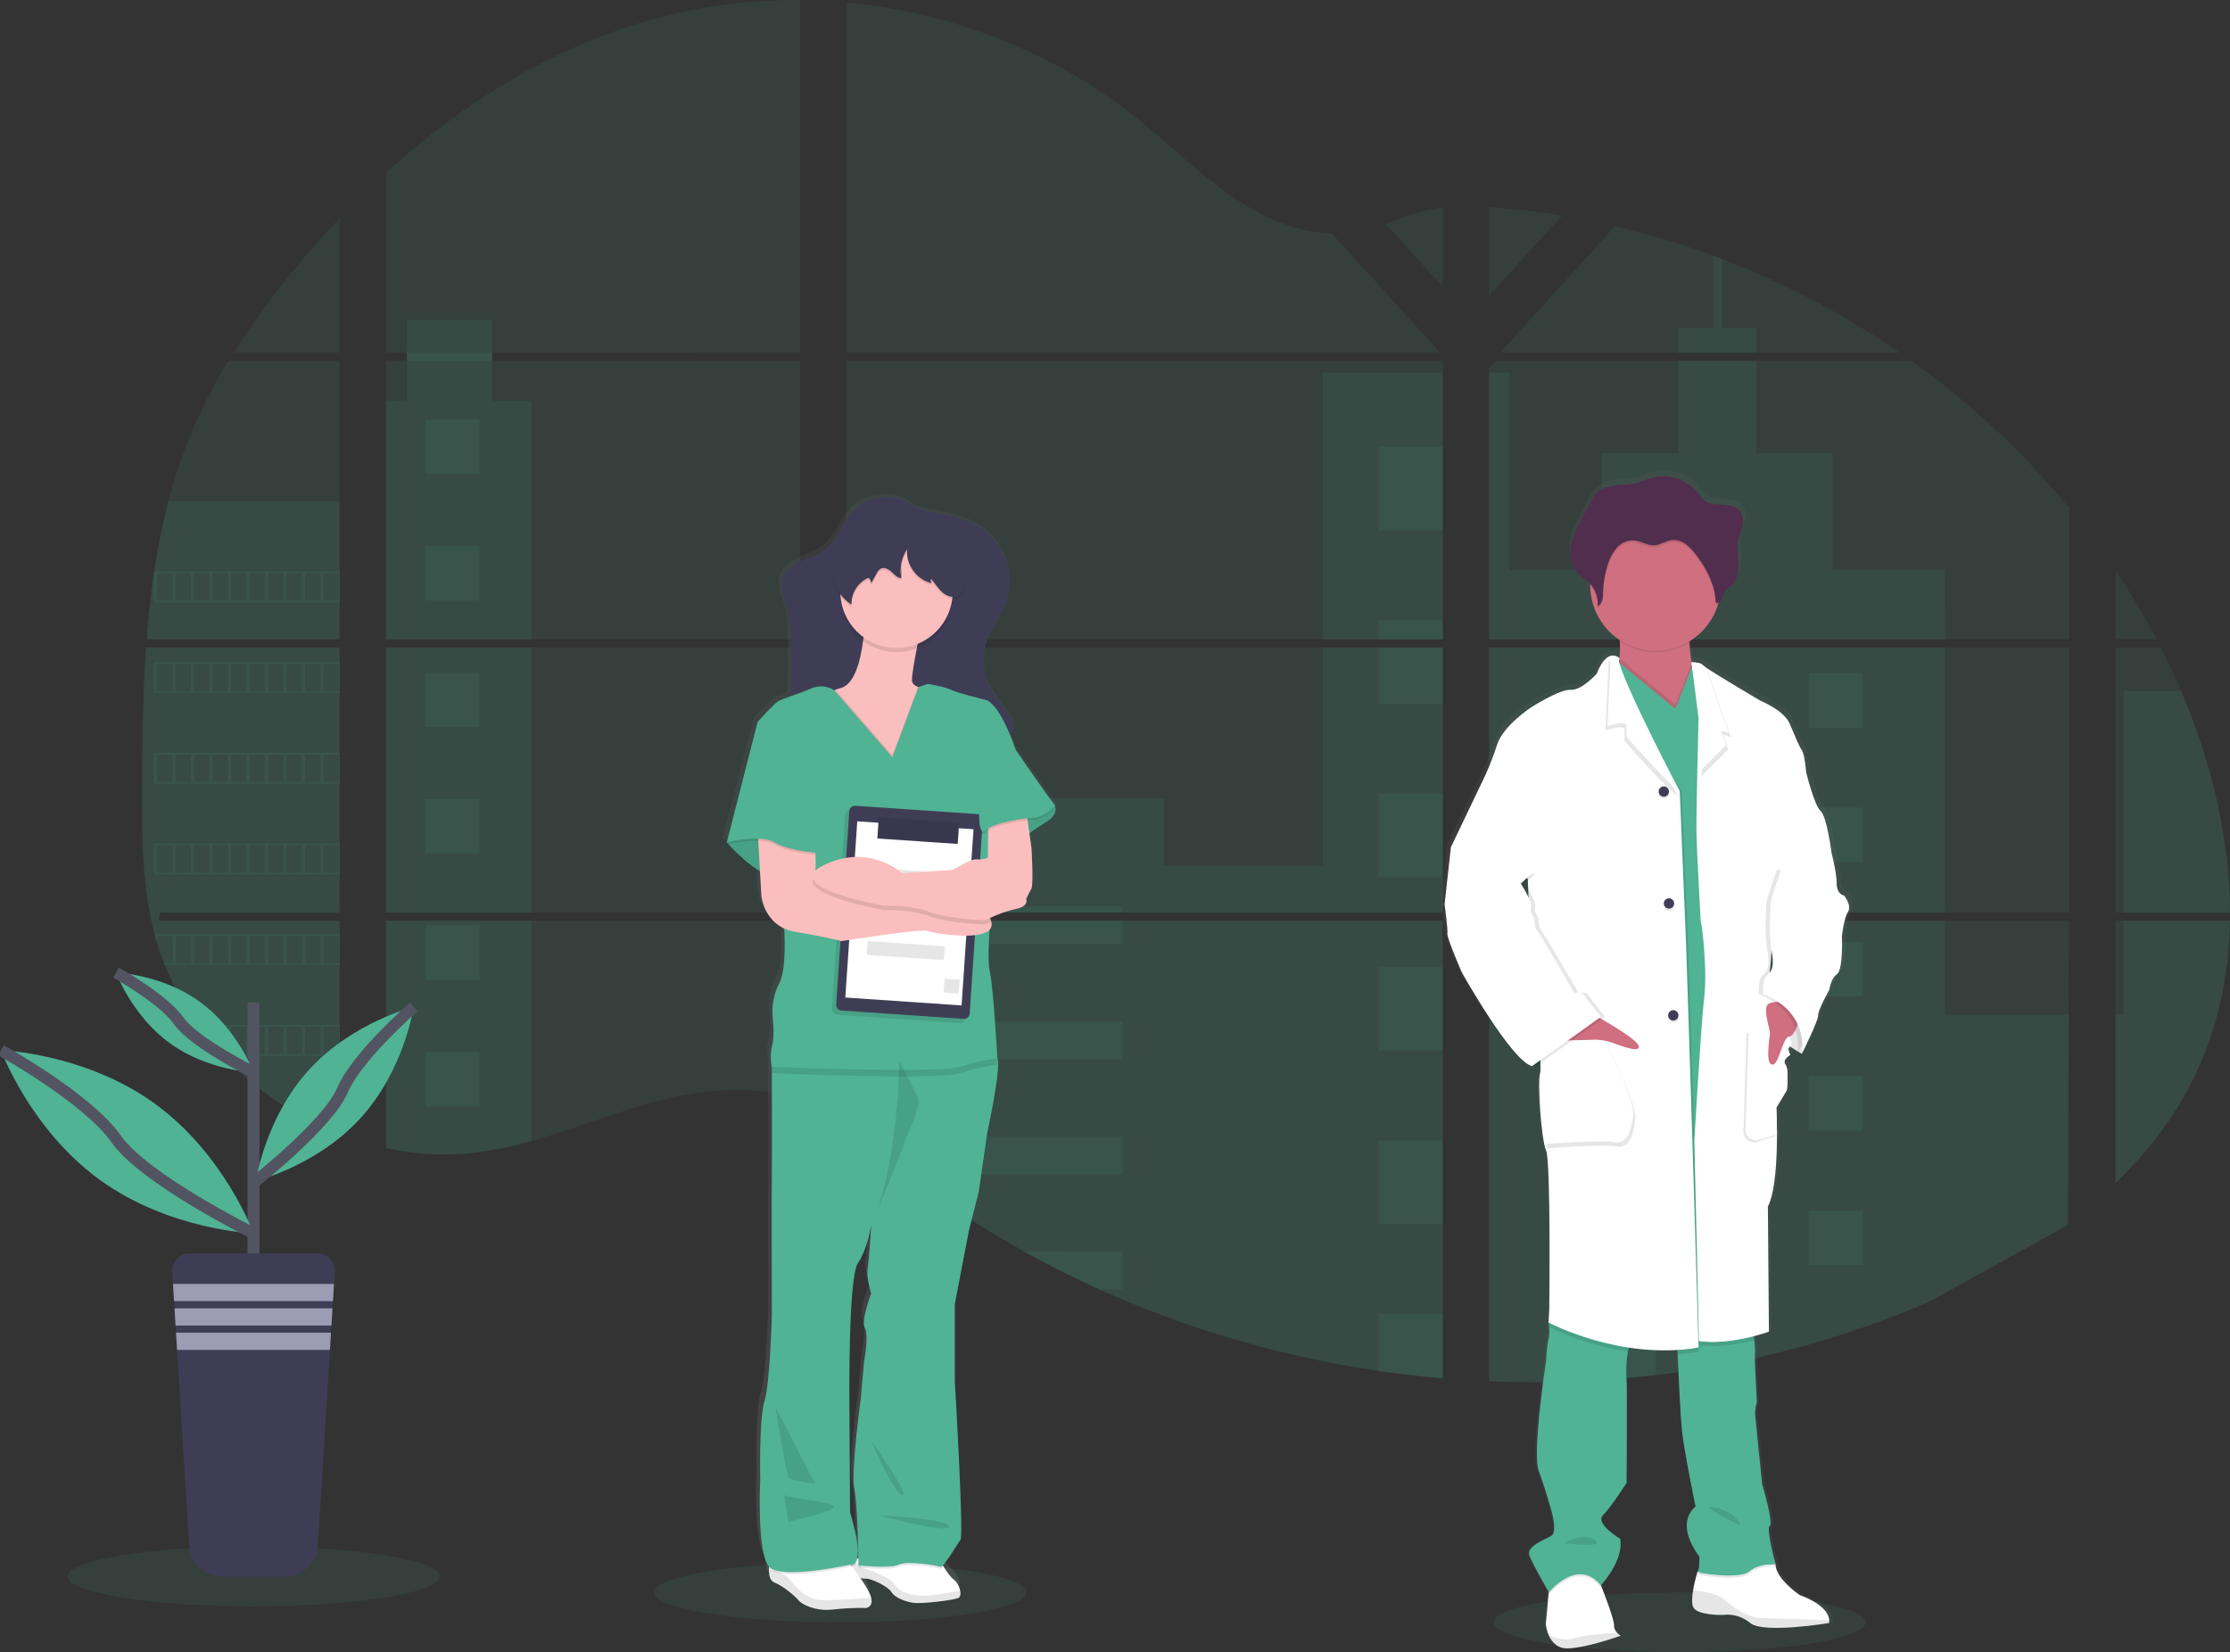 <svg width="386" height="286" viewBox="0 0 386 286" fill="none" xmlns="http://www.w3.org/2000/svg">
<rect x="0" y="0" width="386" height="286" fill="#333333" stroke="none"/>
<g clip-path="url(#clip0)">
<path opacity="0.1" d="M25.264 112.097H58.812V157.947H27.717C27.637 158.421 27.558 158.892 27.469 159.366H58.812V196.336C58.759 196.336 58.706 196.296 58.657 196.276C57.775 195.925 56.893 195.552 56.012 195.159C55.823 195.073 55.638 194.983 55.447 194.901C54.565 194.483 53.683 194.041 52.802 193.575C52.494 193.412 52.187 193.243 51.886 193.071C46.992 190.333 42.544 186.861 38.696 182.776C38.58 182.667 38.474 182.547 38.365 182.445C37.829 181.861 37.304 181.271 36.795 180.668C36.603 180.446 36.418 180.221 36.229 180.005C35.628 179.269 35.046 178.507 34.484 177.741C34.398 177.625 34.319 177.513 34.236 177.41C31.934 174.216 30.024 170.755 28.55 167.102C28.503 166.992 28.46 166.873 28.418 166.77C27.961 165.61 27.548 164.433 27.191 163.234C27.039 162.733 26.89 162.239 26.765 161.719C26.718 161.57 26.682 161.417 26.642 161.268C24.784 153.926 24.569 146.296 24.569 138.703C24.569 137.819 24.569 136.935 24.569 136.051C24.596 132.951 24.632 129.854 24.678 126.761C24.696 125.965 24.713 125.166 24.728 124.364C24.774 122.334 24.84 120.298 24.927 118.259C24.946 117.695 24.973 117.129 25.003 116.568C25.016 116.244 25.032 115.919 25.052 115.594C25.112 114.421 25.182 113.255 25.264 112.097Z" fill="#4FB394"/>
<path opacity="0.1" d="M58.812 61.047H40.408C43.401 56.355 46.67 51.846 50.197 47.544C52.934 44.176 55.817 40.895 58.812 37.733V61.047Z" fill="#4FB394"/>
<path opacity="0.1" d="M58.812 62.459V110.679H25.369C25.369 110.539 25.389 110.397 25.402 110.258C25.432 109.876 25.462 109.499 25.495 109.117C25.528 108.673 25.571 108.229 25.614 107.792C25.657 107.354 25.7 106.824 25.753 106.343C25.806 105.863 25.849 105.375 25.902 104.895C25.955 104.414 26.008 103.933 26.067 103.456C26.127 102.979 26.179 102.495 26.245 102.018C26.295 101.623 26.345 101.225 26.401 100.828C26.477 100.268 26.556 99.707 26.639 99.151C26.639 99.064 26.665 98.982 26.679 98.899C27.283 94.823 28.104 90.782 29.138 86.794C30.224 82.611 31.611 78.513 33.287 74.53C35.068 70.358 37.154 66.323 39.529 62.459H58.812Z" fill="#4FB394"/>
<path opacity="0.1" d="M66.825 112.097V157.947H138.484V112.097H66.825ZM66.825 159.365V198.742C67.235 198.825 67.639 198.908 68.045 198.977C68.591 199.083 69.14 199.179 69.698 199.262L70.029 199.309C70.247 199.345 70.469 199.375 70.69 199.401C71.242 199.481 71.794 199.541 72.343 199.594C72.601 199.62 72.869 199.64 73.13 199.663L73.768 199.71C74.115 199.736 74.459 199.756 74.803 199.769C75.014 199.769 75.226 199.786 75.441 199.793C75.656 199.799 75.771 199.793 75.943 199.793H76.568C76.852 199.793 77.136 199.793 77.418 199.793H77.781C78.066 199.793 78.35 199.793 78.631 199.766H78.647C78.846 199.766 79.041 199.766 79.239 199.743C79.295 199.746 79.352 199.746 79.408 199.743C79.573 199.743 79.738 199.743 79.897 199.723C79.934 199.72 79.972 199.72 80.009 199.723C80.376 199.7 80.747 199.67 81.12 199.637C81.494 199.604 81.847 199.564 82.221 199.524L82.971 199.431C86.038 199.001 89.07 198.354 92.046 197.496C98.734 195.626 105.27 193.011 111.954 191.099C120.589 188.629 130.137 187.413 138.481 190.419V159.365H66.825ZM138.484 61.047V0.007C130.64 -0.08 122.816 0.839 115.204 2.741C97.058 7.312 80.763 17.226 66.825 29.887V61.043H70.432V62.459H66.825V110.678H138.484V62.459H85.186V61.04L138.484 61.047ZM230.547 40.427C226.057 40.268 221.594 38.846 217.555 36.642C209.839 32.436 203.67 25.933 196.78 20.451C182.466 9.025 164.713 2.128 146.501 0.418V61.047H248.789L249.043 60.778L230.547 40.427ZM239.866 38.77L249.747 49.645V35.909C246.422 36.33 243.526 37.308 239.866 38.757V38.77ZM249.747 208.52V159.365H228.676C228.623 159.157 228.563 158.944 228.497 158.732C228.56 158.944 228.616 159.157 228.672 159.365H146.501V194.91C147.281 195.49 148.051 196.104 148.815 196.72C149.639 197.396 150.458 198.08 151.271 198.772L152.091 199.451C152.485 199.783 152.885 200.114 153.281 200.429C154.077 201.072 154.878 201.708 155.685 202.338C156.088 202.656 156.493 202.969 156.901 203.276C163.358 208.224 170.169 212.69 177.279 216.637C178.872 217.529 180.482 218.387 182.102 219.226C183.18 219.782 184.265 220.328 185.358 220.863C186.998 221.665 188.651 222.438 190.317 223.183C205.678 230.097 221.922 234.84 238.583 237.276C242.282 237.822 245.996 238.253 249.728 238.569V208.513H250.058L249.747 208.52ZM146.501 62.459V110.678H249.747V62.459H146.501ZM146.501 112.09V157.947H249.747V112.097L146.501 112.09ZM257.761 35.843V51.189L270.37 37.312C266.191 36.62 261.988 36.13 257.761 35.843ZM257.761 112.097V157.947H358.178V112.097H257.761ZM357.824 212.156L358.178 159.365H257.761V239.103C264.229 239.372 270.707 239.294 277.166 238.867H277.279C280.364 238.669 283.436 238.386 286.492 238.019H286.562C302.875 236.115 318.825 231.843 333.912 225.338L357.824 212.156ZM377.55 119.628C377.169 118.744 376.778 117.86 376.376 116.976C375.629 115.319 374.843 113.708 374.029 112.1H366.194V157.947H386C385.983 144.96 382.704 131.702 377.55 119.628ZM366.194 159.365V204.774C371.771 199.415 376.489 193.28 379.881 186.266C383.964 177.817 385.831 168.676 385.987 159.362L366.194 159.365ZM366.194 98.736V110.668H373.295C371.143 106.567 368.772 102.583 366.194 98.736ZM298.093 44.842C297.571 44.64 297.045 44.438 296.519 44.245C290.977 42.192 285.313 40.485 279.56 39.135L260.26 60.367L259.883 60.775L260.131 61.043H328.821C319.254 54.443 308.939 49.004 298.093 44.842ZM330.838 62.459H259.169L257.761 63.748V110.678H270.108H358.178V87.941C350.214 78.285 341.023 69.718 330.838 62.459Z" fill="#4FB394"/>
<path opacity="0.1" d="M58.812 86.784V110.678H25.369C25.369 110.539 25.389 110.397 25.402 110.257C25.432 109.876 25.462 109.498 25.495 109.117C25.528 108.673 25.571 108.229 25.614 107.791C25.657 107.354 25.7 106.824 25.753 106.343C25.806 105.862 25.849 105.375 25.902 104.895C25.955 104.414 26.008 103.933 26.067 103.456C26.127 102.979 26.179 102.495 26.245 102.018C26.295 101.623 26.345 101.225 26.401 100.828C26.477 100.268 26.556 99.707 26.639 99.15C26.639 99.064 26.665 98.981 26.679 98.899C27.283 94.823 28.104 90.782 29.138 86.794L58.812 86.784Z" fill="#4FB394"/>
<path opacity="0.1" d="M25.264 112.097H58.812V157.947H27.717C27.637 158.421 27.558 158.892 27.469 159.366H58.812V196.336C58.759 196.336 58.706 196.296 58.657 196.276C57.775 195.925 56.893 195.552 56.012 195.159C55.823 195.073 55.638 194.983 55.447 194.901C54.565 194.483 53.683 194.041 52.802 193.575C52.494 193.412 52.187 193.243 51.886 193.071C46.992 190.333 42.544 186.861 38.696 182.776C38.58 182.667 38.474 182.547 38.365 182.445C37.829 181.861 37.304 181.271 36.795 180.668C36.603 180.446 36.418 180.221 36.229 180.005C35.628 179.269 35.046 178.507 34.484 177.741C34.398 177.625 34.319 177.513 34.236 177.41C31.934 174.216 30.024 170.755 28.55 167.102C28.503 166.992 28.46 166.873 28.418 166.77C27.961 165.61 27.548 164.433 27.191 163.234C27.039 162.733 26.89 162.239 26.765 161.719C26.718 161.57 26.682 161.417 26.642 161.268C24.784 153.926 24.569 146.296 24.569 138.703C24.569 137.819 24.569 136.935 24.569 136.051C24.596 132.951 24.632 129.854 24.678 126.761C24.696 125.965 24.713 125.166 24.728 124.364C24.774 122.334 24.84 120.298 24.927 118.259C24.946 117.695 24.973 117.129 25.003 116.568C25.016 116.244 25.032 115.919 25.052 115.594C25.112 114.421 25.182 113.255 25.264 112.097Z" fill="#4FB394"/>
<path opacity="0.1" d="M92.049 69.366V110.679H66.822V69.366H70.419V55.379H85.183V69.366H92.049Z" fill="#4FB394"/>
<path opacity="0.1" d="M92.046 112.094H66.822V157.944H92.046V112.094Z" fill="#4FB394"/>
<path opacity="0.1" d="M66.825 159.365H92.049V197.482C89.074 198.341 86.041 198.987 82.975 199.415C82.724 199.451 82.475 199.481 82.224 199.508C81.854 199.551 81.487 199.59 81.12 199.624L80.013 199.713H79.9L79.411 199.74H79.242C79.044 199.74 78.849 199.763 78.651 199.766H78.634C78.35 199.766 78.069 199.786 77.784 199.793H77.421C77.14 199.793 76.859 199.793 76.571 199.793H75.95H75.444C75.229 199.793 75.017 199.793 74.803 199.766C74.463 199.753 74.119 199.733 73.771 199.706L73.133 199.66C72.869 199.64 72.604 199.614 72.343 199.587C71.788 199.538 71.237 199.475 70.69 199.398L70.029 199.305L69.698 199.259C69.146 199.176 68.597 199.083 68.045 198.977C67.635 198.904 67.232 198.821 66.825 198.735V159.365Z" fill="#4FB394"/>
<path opacity="0.1" d="M249.744 64.487H228.943V110.675H249.744V64.487Z" fill="#4FB394"/>
<path opacity="0.1" d="M249.747 112.094V157.947H146.501V138.169H201.495V149.836H228.943V112.094H249.747Z" fill="#4FB394"/>
<path opacity="0.1" d="M250.075 208.53C249.966 208.53 249.857 208.53 249.744 208.51V238.589C246.017 238.282 242.304 237.852 238.603 237.3C221.936 234.864 205.686 230.123 190.317 223.213C185.881 221.207 181.535 219.02 177.279 216.654C170.171 212.704 163.362 208.239 156.905 203.293C155.278 202.047 153.676 200.773 152.098 199.471C151.004 198.563 149.919 197.635 148.815 196.737C148.055 196.117 147.284 195.504 146.501 194.92V159.365H228.672C228.613 159.153 228.56 158.945 228.5 158.732C228.563 158.945 228.623 159.153 228.676 159.365H249.747V208.507C249.856 208.51 249.966 208.52 250.075 208.53Z" fill="#4FB394"/>
<path opacity="0.1" d="M303.997 61.047H290.443V56.824H296.516V44.245C297.043 44.44 297.567 44.639 298.09 44.842V56.824H303.994L303.997 61.047Z" fill="#4FB394"/>
<path opacity="0.1" d="M336.656 110.679H270.108C270.115 110.68 270.122 110.68 270.128 110.679H270.099H257.761V64.491H261.259V98.63H277.239V78.412H290.446V62.459H304.001V78.422H317.201V98.64H336.659L336.656 110.679Z" fill="#4FB394"/>
<path opacity="0.1" d="M257.761 112.097V157.947H336.659V112.097H257.761ZM358.065 211.914L358.177 175.62H336.659V159.379H257.761V239.103C264.229 239.373 270.707 239.294 277.167 238.868H277.279C280.364 238.669 283.436 238.386 286.492 238.019H286.562C302.875 236.115 318.825 231.843 333.912 225.338" fill="#4FB394"/>
<path opacity="0.1" d="M367.583 159.365H385.987C385.828 168.676 383.964 177.821 379.881 186.266C376.489 193.283 371.771 199.418 366.194 204.778V175.61H367.583V159.365Z" fill="#4FB394"/>
<path opacity="0.1" d="M386 157.947H367.583V119.628H377.55C382.704 131.702 385.984 144.961 386 157.947Z" fill="#4FB394"/>
<path opacity="0.1" d="M249.747 77.328H238.603V91.809H249.747V77.328Z" fill="#4FB394"/>
<path opacity="0.1" d="M249.747 107.344H238.603V110.678H249.747V107.344Z" fill="#4FB394"/>
<path opacity="0.1" d="M249.747 112.094H238.603V121.822H249.747V112.094Z" fill="#4FB394"/>
<path opacity="0.1" d="M249.747 137.36H238.603V151.842H249.747V137.36Z" fill="#4FB394"/>
<path opacity="0.1" d="M249.747 167.377H238.603V181.858H249.747V167.377Z" fill="#4FB394"/>
<path opacity="0.1" d="M249.747 208.506C249.856 208.506 249.966 208.506 250.078 208.53C249.969 208.53 249.86 208.53 249.747 208.51V211.874H238.603V197.393H249.747V208.506Z" fill="#4FB394"/>
<path opacity="0.1" d="M249.747 227.406V238.589C246.018 238.282 242.304 237.852 238.603 237.3V227.406H249.747Z" fill="#4FB394"/>
<path opacity="0.1" d="M194.261 156.883H146.501V157.947H194.261V156.883Z" fill="#4FB394"/>
<path opacity="0.1" d="M194.261 159.362H146.501V163.439H194.261V159.362Z" fill="#4FB394"/>
<path opacity="0.1" d="M194.261 176.803H146.501V183.359H194.261V176.803Z" fill="#4FB394"/>
<path opacity="0.1" d="M194.261 196.723V203.279H156.905C155.278 202.038 153.676 200.763 152.098 199.455C151 198.55 149.916 197.622 148.815 196.723H194.261Z" fill="#4FB394"/>
<path opacity="0.1" d="M194.261 216.64V223.213H190.317C185.881 221.207 181.535 219.02 177.279 216.654L194.261 216.64Z" fill="#4FB394"/>
<path opacity="0.1" d="M286.569 116.539H277.166V125.965H286.569V116.539Z" fill="#4FB394"/>
<path opacity="0.1" d="M82.998 72.618H73.596V82.044H82.998V72.618Z" fill="#4FB394"/>
<path opacity="0.1" d="M82.998 94.513H73.596V103.94H82.998V94.513Z" fill="#4FB394"/>
<path opacity="0.1" d="M82.998 116.409H73.596V125.836H82.998V116.409Z" fill="#4FB394"/>
<path opacity="0.1" d="M82.998 138.302H73.596V147.728H82.998V138.302Z" fill="#4FB394"/>
<path opacity="0.1" d="M82.998 160.197H73.596V169.624H82.998V160.197Z" fill="#4FB394"/>
<path opacity="0.1" d="M82.998 182.093H73.596V191.52H82.998V182.093Z" fill="#4FB394"/>
<path opacity="0.1" d="M322.461 116.539H313.059V125.965H322.461V116.539Z" fill="#4FB394"/>
<path opacity="0.1" d="M286.569 139.79H277.166V149.216H286.569V139.79Z" fill="#4FB394"/>
<path opacity="0.1" d="M322.461 139.79H313.059V149.216H322.461V139.79Z" fill="#4FB394"/>
<path opacity="0.1" d="M286.569 163.038H277.166V172.464H286.569V163.038Z" fill="#4FB394"/>
<path opacity="0.1" d="M322.461 163.038H313.059V172.464H322.461V163.038Z" fill="#4FB394"/>
<path opacity="0.1" d="M286.569 186.289H277.166V195.716H286.569V186.289Z" fill="#4FB394"/>
<path opacity="0.1" d="M322.461 186.289H313.059V195.716H322.461V186.289Z" fill="#4FB394"/>
<path opacity="0.1" d="M286.569 209.541H277.166V218.967H286.569V209.541Z" fill="#4FB394"/>
<path opacity="0.1" d="M322.461 209.541H313.059V218.967H322.461V209.541Z" fill="#4FB394"/>
<path opacity="0.1" d="M277.166 238.867V232.789H286.565V238.002L277.166 238.867Z" fill="#4FB394"/>
<path opacity="0.1" d="M26.639 98.889V104.281H58.812V98.889H26.639ZM29.842 103.943H27.198V99.23H29.842V103.943ZM33.046 103.943H30.401V99.23H33.046V103.943ZM36.243 103.943H33.598V99.23H36.243V103.943ZM39.446 103.943H36.801V99.23H39.446V103.943ZM42.646 103.943H40.001V99.23H42.646V103.943ZM45.849 103.943H43.205V99.23H45.849V103.943ZM49.053 103.943H46.408V99.23H49.053V103.943ZM52.253 103.943H49.608V99.23H52.253V103.943ZM55.453 103.943H52.808V99.23H55.453V103.943ZM58.657 103.943H56.012V99.23H58.657V103.943Z" fill="#4FB394"/>
<path opacity="0.1" d="M26.639 114.586V119.979H58.812V114.586H26.639ZM29.842 119.641H27.198V114.928H29.842V119.641ZM33.046 119.641H30.401V114.928H33.046V119.641ZM36.243 119.641H33.598V114.928H36.243V119.641ZM39.446 119.641H36.801V114.928H39.446V119.641ZM42.646 119.641H40.001V114.928H42.646V119.641ZM45.849 119.641H43.205V114.928H45.849V119.641ZM49.053 119.641H46.408V114.928H49.053V119.641ZM52.253 119.641H49.608V114.928H52.253V119.641ZM55.453 119.641H52.808V114.928H55.453V119.641ZM58.657 119.641H56.012V114.928H58.657V119.641Z" fill="#4FB394"/>
<path opacity="0.1" d="M26.639 130.287V135.677H58.812V130.287H26.639ZM29.842 135.335H27.198V130.622H29.842V135.335ZM33.046 135.335H30.401V130.622H33.046V135.335ZM36.243 135.335H33.598V130.622H36.243V135.335ZM39.446 135.335H36.801V130.622H39.446V135.335ZM42.646 135.335H40.001V130.622H42.646V135.335ZM45.849 135.335H43.205V130.622H45.849V135.335ZM49.053 135.335H46.408V130.622H49.053V135.335ZM52.253 135.335H49.608V130.622H52.253V135.335ZM55.453 135.335H52.808V130.622H55.453V135.335ZM58.657 135.335H56.012V130.622H58.657V135.335Z" fill="#4FB394"/>
<path opacity="0.1" d="M26.639 145.985V151.374H58.812V145.985H26.639ZM29.842 151.036H27.198V146.316H29.842V151.036ZM33.046 151.036H30.401V146.316H33.046V151.036ZM36.243 151.036H33.598V146.316H36.243V151.036ZM39.446 151.036H36.801V146.316H39.446V151.036ZM42.646 151.036H40.001V146.316H42.646V151.036ZM45.849 151.036H43.205V146.316H45.849V151.036ZM49.053 151.036H46.408V146.316H49.053V151.036ZM52.253 151.036H49.608V146.316H52.253V151.036ZM55.453 151.036H52.808V146.316H55.453V151.036ZM58.657 151.036H56.012V146.316H58.657V151.036Z" fill="#4FB394"/>
<path opacity="0.1" d="M26.794 161.676C26.92 162.186 27.069 162.69 27.221 163.19V162.017H29.866V166.727H28.447C28.487 166.84 28.53 166.956 28.576 167.058H58.825V161.676H26.794ZM33.075 166.727H30.431V162.017H33.075V166.727ZM36.272 166.727H33.628V162.017H36.272V166.727ZM39.476 166.727H36.831V162.017H39.476V166.727ZM42.676 166.727H40.031V162.017H42.676V166.727ZM45.879 166.727H43.234V162.017H45.879V166.727ZM49.083 166.727H46.438V162.017H49.083V166.727ZM52.283 166.727H49.638V162.017H52.283V166.727ZM55.483 166.727H52.838V162.017H55.483V166.727ZM58.686 166.727H56.042V162.017H58.686V166.727Z" fill="#4FB394"/>
<path opacity="0.1" d="M34.246 177.373C34.332 177.479 34.411 177.598 34.494 177.704H36.243V179.968L36.808 180.631V177.691H39.453V182.444H38.365C38.471 182.554 38.573 182.67 38.696 182.776H58.805V177.373H34.246ZM42.663 182.444H40.018V177.711H42.663V182.444ZM45.866 182.444H43.221V177.711H45.866V182.444ZM49.069 182.444H46.425V177.711H49.069V182.444ZM52.27 182.444H49.625V177.711H52.27V182.444ZM55.47 182.444H52.825V177.711H55.47V182.444ZM58.673 182.444H56.028V177.711H58.673V182.444Z" fill="#4FB394"/>
<path opacity="0.1" d="M51.896 193.071C52.2 193.243 52.508 193.402 52.815 193.571V193.406H55.46V194.9C55.651 194.983 55.833 195.073 56.022 195.159V193.406H58.666V196.276C58.717 196.299 58.769 196.318 58.822 196.332V193.071H51.896Z" fill="#4FB394"/>
<path opacity="0.1" d="M249.744 208.506H250.075H249.744ZM228.497 158.732C228.56 158.944 228.616 159.157 228.672 159.365C228.623 159.157 228.563 158.944 228.497 158.732ZM70.432 61.047V62.459H85.2V61.04L70.432 61.047ZM249.747 208.506H250.078H249.747ZM228.497 158.732C228.56 158.944 228.616 159.157 228.672 159.365C228.623 159.157 228.563 158.944 228.497 158.732ZM249.744 208.506H250.075H249.744ZM228.497 158.732C228.56 158.944 228.616 159.157 228.672 159.365C228.623 159.157 228.563 158.944 228.497 158.732Z" fill="#4FB394"/>
<path opacity="0.1" d="M290.731 286C308.521 286 322.943 283.677 322.943 280.813C322.943 277.948 308.521 275.625 290.731 275.625C272.94 275.625 258.518 277.948 258.518 280.813C258.518 283.677 272.94 286 290.731 286Z" fill="#4FB394"/>
<path opacity="0.1" d="M145.45 280.813C163.24 280.813 177.662 278.491 177.662 275.626C177.662 272.761 163.24 270.438 145.45 270.438C127.659 270.438 113.237 272.761 113.237 275.626C113.237 278.491 127.659 280.813 145.45 280.813Z" fill="#4FB394"/>
<path d="M182.535 138.464C182.527 138.431 182.51 138.401 182.486 138.378C181.993 137.891 175.712 128.985 175.712 128.985C175.712 128.985 175.381 127.99 174.846 126.698C175.017 126.475 175.146 126.222 175.226 125.952C175.255 125.837 175.276 125.721 175.289 125.604C175.289 125.567 175.315 125.538 175.325 125.501C175.44 125.052 175.428 124.579 175.292 124.135C175.255 124.249 175.21 124.36 175.156 124.467C175.032 124.081 174.866 123.71 174.661 123.36C173.827 121.921 172.637 120.708 171.761 119.306C170.435 117.128 169.907 114.554 170.27 112.028C170.27 112.157 170.27 112.289 170.27 112.419C170.303 111.918 170.37 111.419 170.469 110.927C170.607 110.367 170.791 109.819 171.021 109.29C171.808 107.483 173.08 105.909 173.854 104.096C174.113 103.484 174.311 102.848 174.442 102.197C174.715 101.109 174.814 99.984 174.737 98.866C174.737 99.131 174.694 99.396 174.654 99.658C174.57 96.967 173.487 94.406 171.616 92.475C168.915 89.754 165.037 88.697 161.328 88.14C159.769 87.957 158.281 87.388 156.997 86.483C155.572 85.558 153.731 85.336 152.065 85.538C150.15 85.746 148.37 86.627 147.043 88.027C145.281 89.969 144.517 92.72 142.461 94.358C141.215 95.352 139.635 95.816 138.183 96.492C136.732 97.168 135.36 98.15 134.894 99.601C134.894 99.601 134.894 99.582 134.894 99.572V99.654L134.874 99.707C134.391 101.424 135.324 103.171 135.81 104.885C136.315 106.658 136.348 108.531 136.375 110.364C136.411 112.604 136.444 114.848 136.408 117.092C136.391 117.974 136.362 118.865 136.296 119.744C135.513 119.981 134.753 120.287 134.024 120.659C133.284 121.142 130.514 124.142 130.514 124.142L125.095 144.898L125.168 144.98L125.095 145.262L125.37 145.199C126.137 146.028 128.428 148.388 130.9 149.859L131.132 153.93C131.132 153.93 131.409 158.013 135.155 159.7C135.241 161.116 135.509 166.863 134.269 169.14C133.411 170.804 133.007 172.665 133.099 174.536C133.099 174.536 133.532 177.99 133.039 179.806C132.751 181.02 132.73 182.282 132.976 183.505C132.976 183.505 132.976 183.906 132.976 184.596C132.976 188.271 133.019 200.051 132.976 201.384C132.914 202.958 132.976 226.243 132.976 226.243C132.976 226.243 132.669 237.88 131.684 241.032C130.699 244.184 130.947 254.622 130.947 254.622C130.947 254.622 130.328 267.054 132.514 269.507C132.514 269.616 132.494 269.729 132.49 269.838C132.49 269.888 132.49 269.945 132.49 269.994C132.464 270.939 132.646 271.943 133.456 272.251C135.109 272.888 137.294 274.797 137.707 275.344C138.12 275.891 140.524 277.253 143.658 276.888C145.621 276.667 147.597 276.576 149.572 276.617C149.572 276.617 150.808 276.391 150.408 274.85C150.151 273.889 149.185 272.411 148.498 271.439C148.623 271.473 148.746 271.499 148.861 271.522L148.98 271.545H149.073C149.123 271.549 149.174 271.549 149.225 271.545H149.291C149.353 271.551 149.415 271.551 149.476 271.545C150.306 271.466 153.4 272.911 153.952 273.866C154.504 274.82 156.452 275.546 157.919 275.728C158.792 275.834 160.994 275.655 162.842 275.417C163.773 275.32 164.694 275.152 165.599 274.913C166.035 274.747 166.128 274.217 166.002 273.62C165.854 272.863 165.45 272.179 164.859 271.685C164.323 271.303 163.615 270.299 163.093 269.477L162.954 269.255C163.877 268.373 165.543 265.49 166.049 264.893C166.664 264.167 165.057 237.621 165.057 237.621V224.314L167.52 211.718L169.242 205.053L170.72 194.99C170.72 194.99 173.305 183.237 172.508 182.083C172.508 182.06 171.847 169.959 171.153 167.052C170.852 165.756 170.928 162.839 171.107 160.002C171.293 159.816 171.423 159.581 171.482 159.324C171.54 159.067 171.525 158.799 171.437 158.55C171.388 158.38 171.324 158.215 171.246 158.056C171.246 158.007 171.246 157.954 171.246 157.904C172.674 157.245 174.166 156.736 175.699 156.386C178.161 155.902 177.547 154.629 177.547 154.629C177.547 154.629 178.102 153.539 178.469 152.872C178.836 152.206 178.532 146.326 178.469 145.842C178.446 145.647 178.294 144.566 178.118 143.34C178.909 142.776 179.937 142.077 181.057 141.414C183.19 140.148 182.71 138.812 182.535 138.464ZM150.402 222.497C150.402 222.497 148.554 227.224 149.294 228.433C150.035 229.643 149.172 234.134 149.172 234.134L148.554 240.8C148.554 240.8 146.831 253.163 147.446 256.07C147.929 258.35 148.108 265.162 148.164 268.002C148.121 268.019 148.081 268.039 148.041 268.062L147.959 268.105C148.243 266.988 148.124 264.727 146.712 260.18L146.593 241.397C146.593 241.397 146.375 219.7 148.084 217.273C149.794 214.847 150.399 210.727 150.399 210.727C150.399 210.727 150.028 216.67 149.787 218.245C149.546 219.819 150.402 222.497 150.402 222.497ZM146.96 269.186C146.944 269.225 146.924 269.265 146.911 269.302L146.818 269.182C146.865 269.187 146.913 269.188 146.96 269.186Z" fill="url(#paint0_linear)"/>
<path d="M165.807 276.63C164.852 276.998 159.672 277.624 158.224 277.449C156.776 277.273 154.858 276.537 154.313 275.576C153.767 274.615 150.709 273.163 149.889 273.256C149.553 273.266 149.218 273.219 148.898 273.117C148.332 272.945 147.78 272.732 147.245 272.48C147.17 272.062 147.182 271.633 147.281 271.221C147.3 271.137 147.324 271.055 147.354 270.975C147.547 270.432 147.946 269.986 148.465 269.736L148.584 269.679C148.813 269.58 149.052 269.507 149.298 269.461C151.896 268.96 162.617 269.964 162.617 269.964C162.617 269.964 162.918 270.505 163.331 271.174C163.847 272.003 164.548 273.014 165.077 273.395C165.663 273.897 166.06 274.585 166.204 275.344C166.33 275.931 166.237 276.467 165.807 276.63Z" fill="white"/>
<path opacity="0.1" d="M165.807 276.63C164.852 276.998 159.675 277.624 158.227 277.448C156.779 277.273 154.861 276.534 154.313 275.576C153.764 274.618 150.713 273.163 149.893 273.256C149.073 273.348 147.248 272.48 147.248 272.48C147.248 272.48 146.964 271.154 147.79 270.249L149.443 271.426C149.443 271.426 153.866 272.801 154.686 274.078C155.506 275.354 157 276.066 159.159 276.196C160.772 276.302 164.478 275.672 166.214 275.357C166.33 275.93 166.24 276.467 165.807 276.63Z" fill="black"/>
<path d="M149.982 278.32C148.032 278.282 146.082 278.374 144.144 278.595C141.04 278.96 138.669 277.601 138.256 277.041C137.843 276.481 135.704 274.588 134.061 273.925C133.257 273.614 133.069 272.599 133.105 271.651C133.105 271.602 133.105 271.545 133.105 271.496C133.136 270.895 133.224 270.299 133.37 269.716L146.233 269.441L147.347 270.955L147.519 271.187L148.197 272.112C148.197 272.112 148.504 272.517 148.908 273.107C149.589 274.101 150.541 275.569 150.795 276.54C151.202 278.095 149.982 278.32 149.982 278.32Z" fill="white"/>
<path opacity="0.1" d="M149.982 278.32C148.032 278.282 146.082 278.374 144.144 278.595C141.043 278.96 138.669 277.601 138.259 277.041C137.849 276.481 135.704 274.571 134.061 273.932C133.257 273.62 133.069 272.606 133.105 271.658C134.024 271.873 135.955 272.424 136.712 273.382C137.704 274.661 139.479 276.812 142.002 276.948C144.038 277.057 148.997 276.693 150.815 276.547C151.205 278.095 149.982 278.32 149.982 278.32Z" fill="black"/>
<path opacity="0.1" d="M148.451 269.722C148.303 270.829 147.843 271.128 147.512 271.194C147.432 271.21 147.349 271.21 147.268 271.194C147.224 271.191 147.181 271.184 147.139 271.174C147.139 271.174 135.588 273.733 133.254 271.661C133.195 271.608 133.14 271.55 133.089 271.489C133.119 270.888 133.208 270.292 133.353 269.709L146.217 269.434L147.331 270.949C147.524 270.405 147.923 269.959 148.441 269.709L148.451 269.722Z" fill="black"/>
<path opacity="0.1" d="M163.328 271.161C163.07 271.446 162.855 271.608 162.72 271.552C162.111 271.307 157.126 270.455 155.543 271.187C153.959 271.92 148.6 271.307 148.6 271.307C148.6 271.307 148.6 270.67 148.57 269.65C148.8 269.55 149.039 269.477 149.284 269.431C151.883 268.93 162.604 269.935 162.604 269.935C162.604 269.935 162.918 270.491 163.328 271.161Z" fill="black"/>
<path d="M170.872 196.187L169.411 206.309L167.712 213.018L165.278 225.699V239.123C165.278 239.123 166.859 265.831 166.25 266.561C165.642 267.29 163.331 271.443 162.723 271.201C162.115 270.959 157.129 270.104 155.546 270.833C153.962 271.562 148.603 270.956 148.603 270.956C148.603 270.956 148.481 260.591 147.873 257.664C147.265 254.738 148.967 242.298 148.967 242.298L149.575 235.593C149.575 235.593 150.428 231.079 149.698 229.859C148.967 228.639 150.792 223.893 150.792 223.893C150.792 223.893 149.942 221.205 150.187 219.62C150.432 218.036 150.792 212.06 150.792 212.06C150.792 212.06 150.187 216.21 148.498 218.646C146.808 221.082 147.023 242.915 147.023 242.915L147.142 261.807C150.187 271.811 147.142 270.833 147.142 270.833C147.142 270.833 135.591 273.395 133.257 271.32C130.923 269.245 131.591 256.186 131.591 256.186C131.591 256.186 131.35 245.699 132.322 242.53C133.294 239.362 133.601 227.651 133.601 227.651C133.601 227.651 133.538 204.234 133.601 202.653C133.648 201.327 133.601 189.458 133.601 185.749C133.601 185.06 133.601 184.652 133.601 184.652L134.996 181.178L151.526 179.104H159.434C159.434 179.104 171.335 181.908 172.565 183.117C172.591 183.138 172.613 183.162 172.631 183.19C173.427 184.36 170.872 196.187 170.872 196.187Z" fill="#4FB394"/>
<path opacity="0.1" d="M150.802 249.358C150.802 249.358 154.438 258.138 156.154 258.748C157.87 259.358 150.802 249.358 150.802 249.358Z" fill="black"/>
<path opacity="0.1" d="M152.147 262.285C152.147 262.285 164.425 262.895 164.303 264.237C164.181 265.579 152.147 262.285 152.147 262.285Z" fill="black"/>
<path opacity="0.1" d="M135.72 258.774C136.206 259.235 145.086 260.1 144.355 260.942C143.625 261.784 136.451 263.421 136.451 263.421L135.72 258.774Z" fill="black"/>
<path opacity="0.1" d="M134.262 243.627C134.262 243.992 136.087 255.334 136.577 255.821C137.066 256.309 141.076 256.796 141.076 256.796L134.262 243.627Z" fill="black"/>
<path d="M147.503 88.594C145.76 90.546 145.007 93.314 142.977 94.964C141.744 95.959 140.183 96.433 138.749 97.109C137.314 97.785 135.892 98.816 135.466 100.347C134.99 102.071 135.909 103.831 136.391 105.554C136.891 107.337 136.92 109.2 136.95 111.066C136.983 113.323 137.02 115.581 136.98 117.838C136.92 121.355 136.629 125.034 134.768 128.013C141.489 130.158 148.637 130.45 155.685 130.725C157.039 130.822 158.4 130.787 159.748 130.622C160.916 130.389 162.071 130.095 163.209 129.744C165.459 129.147 167.778 128.849 170.105 128.859C171.12 128.859 172.155 128.922 173.133 128.656C174.112 128.391 175.054 127.712 175.318 126.731C175.553 125.849 175.209 124.911 174.76 124.119C173.94 122.674 172.776 121.467 171.897 120.042C170.999 118.537 170.467 116.841 170.342 115.091C170.217 113.342 170.504 111.587 171.179 109.969C171.96 108.149 173.216 106.565 173.983 104.742C174.768 102.785 174.977 100.643 174.585 98.57C174.192 96.497 173.214 94.581 171.768 93.049C169.1 90.311 165.272 89.25 161.609 88.687C160.067 88.504 158.595 87.934 157.331 87.029C155.926 86.101 154.104 85.876 152.458 86.081C150.559 86.295 148.8 87.187 147.503 88.594Z" fill="#3F3D56"/>
<g opacity="0.1">
<path opacity="0.1" d="M171.282 108.057C170.608 109.654 170.319 111.388 170.439 113.118C170.513 111.881 170.798 110.666 171.282 109.525C172.059 107.705 173.315 106.121 174.082 104.298C174.709 102.776 174.973 101.128 174.852 99.485C174.784 100.637 174.524 101.768 174.082 102.833C173.315 104.656 172.059 106.237 171.282 108.057Z" fill="black"/>
<path opacity="0.1" d="M137.049 110.615C137.069 111.915 137.089 113.217 137.092 114.517C137.092 112.727 137.076 110.94 137.049 109.154C137.023 107.301 136.99 105.425 136.491 103.638C136.16 102.505 135.671 101.355 135.499 100.211C135.205 101.835 136.041 103.483 136.491 105.103C136.99 106.873 137.023 108.763 137.049 110.615Z" fill="black"/>
<path opacity="0.1" d="M173.246 126.761C172.254 127.029 171.236 126.969 170.221 126.963C167.895 126.948 165.578 127.24 163.328 127.831C162.19 128.181 161.034 128.473 159.867 128.706C158.518 128.874 157.156 128.91 155.8 128.812C148.99 128.544 142.084 128.255 135.562 126.303C135.368 126.737 135.147 127.157 134.9 127.563C141.621 129.704 148.769 129.999 155.814 130.274C157.169 130.371 158.531 130.336 159.88 130.168C161.043 129.937 162.194 129.646 163.328 129.296C165.573 128.703 167.886 128.407 170.207 128.418C171.222 128.418 172.254 128.481 173.232 128.212C174.211 127.944 175.153 127.271 175.418 126.29C175.529 125.835 175.518 125.36 175.384 124.911C175.09 125.839 174.181 126.485 173.246 126.761Z" fill="black"/>
</g>
<path d="M163.454 122.833C163.209 123.383 162.177 128.136 161.933 128.623C161.688 129.111 160.353 136.91 160.23 137.347C160.108 137.785 151.427 135.517 151.427 135.517L146.2 131.126L140.828 125.766C140.828 125.766 140.669 120.93 144.626 119.379C144.895 119.273 145.172 119.187 145.453 119.121C150.253 117.964 149.77 103.33 149.77 103.33L159.622 107.596C159.622 107.596 157.797 116.134 157.86 117.782C157.876 118.335 158.31 118.68 158.875 118.889C159.749 119.138 160.659 119.236 161.566 119.18C161.566 119.18 163.698 122.286 163.454 122.833Z" fill="#FBBEBE"/>
<path d="M181.09 138.868L182.489 139.236C182.489 139.236 183.524 140.814 181.09 142.282C179.546 143.223 178.063 144.263 176.651 145.395L169.46 147.589L168.075 143.23L174.766 138.139L181.09 138.868Z" fill="#4FB394"/>
<path opacity="0.1" d="M181.09 138.868L182.489 139.236C182.489 139.236 183.524 140.814 181.09 142.282C179.546 143.223 178.063 144.263 176.651 145.395L169.46 147.589L168.075 143.23L174.766 138.139L181.09 138.868Z" fill="black"/>
<path d="M128.616 143.078L125.819 145.822C125.819 145.822 130.864 151.676 134.745 152.04C138.626 152.405 141.129 147.589 141.129 147.589L137.77 142.286L128.616 143.078Z" fill="#4FB394"/>
<path opacity="0.1" d="M128.616 143.078L125.819 145.822C125.819 145.822 130.864 151.676 134.745 152.04C138.626 152.405 141.129 147.589 141.129 147.589L137.77 142.286L128.616 143.078Z" fill="black"/>
<path opacity="0.1" d="M155.182 112.893C160.556 112.893 164.911 108.525 164.911 103.138C164.911 97.751 160.556 93.383 155.182 93.383C149.809 93.383 145.453 97.751 145.453 103.138C145.453 108.525 149.809 112.893 155.182 112.893Z" fill="black"/>
<path d="M155.182 112.16C160.556 112.16 164.911 107.793 164.911 102.405C164.911 97.018 160.556 92.651 155.182 92.651C149.809 92.651 145.453 97.018 145.453 102.405C145.453 107.793 149.809 112.16 155.182 112.16Z" fill="#FBBEBE"/>
<path opacity="0.1" d="M172.637 184.297C170.422 184.551 168.24 185.041 166.128 185.759C162.492 186.972 133.995 185.779 133.598 185.759C133.598 185.069 133.598 184.662 133.598 184.662L134.993 181.188L151.523 179.113H159.43C159.43 179.113 171.331 181.917 172.561 183.127C172.611 183.856 172.637 184.297 172.637 184.297Z" fill="black"/>
<path opacity="0.1" d="M163.454 122.833C163.209 123.383 162.177 128.136 161.933 128.623C161.688 129.111 160.353 136.91 160.23 137.347C160.108 137.785 151.427 135.518 151.427 135.518L146.2 131.126L140.828 125.766C140.828 125.766 140.669 120.93 144.626 119.379L154.452 130.705L158.875 118.889C159.749 119.138 160.659 119.236 161.566 119.18C161.566 119.18 163.698 122.286 163.454 122.833Z" fill="black"/>
<path d="M154.452 131.069L144.395 119.469C143.806 119.092 143.134 118.868 142.437 118.816C141.741 118.765 141.042 118.887 140.405 119.174C138.153 120.151 135.357 120.943 134.626 121.431C133.895 121.918 131.158 124.934 131.158 124.934L139.311 146.316L135.72 160.4C135.72 160.4 136.269 167.595 134.871 170.217C134.019 171.893 133.62 173.764 133.714 175.643C133.714 175.643 134.14 179.12 133.654 180.946C133.37 182.167 133.349 183.435 133.591 184.665C133.591 184.665 162.482 185.885 166.128 184.665C168.239 183.946 170.422 183.456 172.637 183.203C172.637 183.203 171.976 171.006 171.315 168.079C170.654 165.153 171.864 153.996 171.864 153.996L171.074 142.044L175.814 129.78C175.814 129.78 173.246 121.918 170.568 121.126C170.568 121.126 165.705 119.966 164.67 119.419C163.635 118.872 160.594 118.381 160.594 118.381L158.997 118.918L154.452 131.069Z" fill="#4FB394"/>
<path opacity="0.1" d="M168.483 141.64L147.321 140.197C146.785 140.161 146.322 140.567 146.285 141.104L144.013 174.602C143.977 175.139 144.381 175.604 144.917 175.641L166.079 177.083C166.614 177.12 167.078 176.714 167.114 176.177L169.386 142.678C169.423 142.142 169.018 141.677 168.483 141.64Z" fill="black"/>
<path d="M169.211 140.913L148.049 139.47C147.514 139.434 147.05 139.839 147.014 140.376L144.742 173.875C144.706 174.412 145.11 174.877 145.646 174.913L166.807 176.356C167.343 176.392 167.807 175.987 167.843 175.45L170.115 141.951C170.151 141.414 169.747 140.949 169.211 140.913Z" fill="#3F3D56"/>
<path d="M168.513 143.539L148.387 142.167L146.318 172.663L166.445 174.035L168.513 143.539Z" fill="white"/>
<path opacity="0.1" d="M166.708 151.323L150.268 150.169L149.947 154.763L166.388 155.916L166.708 151.323Z" fill="black"/>
<path opacity="0.1" d="M166.113 169.578L163.504 169.401L163.342 171.795L165.951 171.973L166.113 169.578Z" fill="black"/>
<path opacity="0.1" d="M163.54 163.8L150.185 162.89L150.023 165.284L163.378 166.194L163.54 163.8Z" fill="black"/>
<path d="M166.022 142.398L152.116 141.45L151.867 145.131L165.772 146.079L166.022 142.398Z" fill="#3F3D56"/>
<path opacity="0.1" d="M166.022 142.398L152.116 141.45L151.867 145.131L165.772 146.079L166.022 142.398Z" fill="black"/>
<path opacity="0.1" d="M155.668 183.625C155.668 183.625 155.546 201.675 150.802 212.04C150.802 212.04 156.521 198.381 156.521 197.834C156.521 197.287 159.682 191.553 158.835 189.846C157.989 188.139 155.668 183.625 155.668 183.625Z" fill="black"/>
<path opacity="0.1" d="M155.926 99.966C155.744 98.368 156.134 96.758 157.027 95.422C156.921 96.761 157.298 98.094 158.091 99.177C158.884 100.26 160.038 101.021 161.344 101.322C161.233 101.225 161.153 101.096 161.116 100.953C161.079 100.81 161.086 100.659 161.136 100.519C161.814 101.288 162.333 102.2 163.1 102.876C163.867 103.552 165.017 103.957 165.92 103.476C167.146 102.813 167.159 101.066 166.842 99.707C166.161 96.813 164.764 94.138 162.779 91.928C162.284 91.26 161.641 90.716 160.901 90.339C160.162 89.962 159.345 89.762 158.515 89.754C156.637 89.608 154.686 89.774 153.004 90.619C152.057 91.137 151.17 91.758 150.359 92.472L145.731 96.257C145.285 96.579 144.904 96.981 144.607 97.444C144.408 97.83 144.289 98.253 144.256 98.686C144.138 99.926 144.367 101.174 144.917 102.291C145.467 103.407 146.317 104.348 147.37 105.007C147.348 104.028 147.617 103.063 148.142 102.237C148.668 101.411 149.427 100.76 150.322 100.367C150.463 100.485 150.576 100.631 150.656 100.796C150.735 100.961 150.778 101.142 150.782 101.325L151.757 99.582C151.902 99.264 152.131 98.993 152.418 98.796C153.02 98.465 153.771 98.856 154.283 99.323C154.795 99.79 155.295 100.374 155.982 100.447L156.009 97.851" fill="black"/>
<path d="M155.926 99.601C155.744 98.003 156.134 96.391 157.027 95.054C156.729 97.705 158.723 100.443 161.348 100.954C161.236 100.857 161.156 100.73 161.119 100.587C161.082 100.444 161.089 100.293 161.139 100.155C161.817 100.924 162.336 101.832 163.103 102.511C163.87 103.191 165.021 103.592 165.923 103.108C167.15 102.445 167.163 100.698 166.845 99.343C166.164 96.449 164.767 93.773 162.782 91.564C162.167 90.811 161.391 90.206 160.511 89.794C159.875 89.558 159.206 89.421 158.528 89.389C156.65 89.243 154.7 89.406 153.017 90.251C152.071 90.772 151.184 91.394 150.372 92.107L145.744 95.892C145.298 96.213 144.916 96.616 144.62 97.079C144.421 97.465 144.302 97.888 144.269 98.322C144.151 99.561 144.38 100.809 144.93 101.925C145.481 103.041 146.33 103.981 147.384 104.639C147.362 103.66 147.631 102.696 148.157 101.87C148.682 101.044 149.441 100.393 150.336 99.999C150.476 100.117 150.589 100.264 150.668 100.429C150.747 100.594 150.791 100.774 150.795 100.957L151.767 99.22C151.911 98.902 152.14 98.631 152.428 98.435C153.03 98.103 153.78 98.494 154.293 98.962C154.805 99.429 155.305 100.009 155.992 100.085L156.019 97.487" fill="#3F3D56"/>
<path d="M160.534 161.129C159.685 160.698 145.635 162.895 145.635 162.895C145.635 162.895 143.321 162.232 137.727 161.311C132.133 160.39 131.776 154.907 131.776 154.907L131.165 143.933L133.053 142.276L141.139 147.579C141.139 147.579 141.264 150.26 141.139 150.744C141.059 151.076 140.848 151.47 140.868 151.739C140.874 151.811 140.904 151.88 140.953 151.934C141.002 151.988 141.067 152.024 141.139 152.037C141.688 152.176 149.165 153.389 149.165 153.389C149.165 153.389 166.498 152.199 170.819 158.053C171.161 158.483 171.42 158.973 171.583 159.498C172.654 163.499 161.305 161.51 160.534 161.129Z" fill="#FBBEBE"/>
<path opacity="0.1" d="M171.593 159.521C170.931 159.816 170.522 160.028 170.522 160.028C170.522 160.028 164.32 159.846 160.835 158.58C157.351 157.314 153.116 157.539 153.116 157.539C153.116 157.539 138.596 155.033 140.848 151.762C140.854 151.835 140.884 151.903 140.933 151.957C140.982 152.011 141.047 152.047 141.119 152.06C141.668 152.199 149.146 153.412 149.146 153.412C149.146 153.412 166.478 152.223 170.799 158.076C171.152 158.503 171.421 158.994 171.593 159.521Z" fill="black"/>
<path d="M177.623 140.211C177.623 140.211 178.476 146.247 178.535 146.737C178.595 147.228 178.902 153.137 178.535 153.81C178.168 154.483 177.623 155.577 177.623 155.577C177.623 155.577 178.231 156.856 175.798 157.347C173.365 157.837 170.508 159.296 170.508 159.296C170.508 159.296 164.303 159.113 160.839 157.834C157.374 156.555 153.116 156.797 153.116 156.797C153.116 156.797 134.686 153.625 142.593 149.753C150.501 145.882 156.095 151.126 156.095 151.126L164.911 150.579C164.911 150.579 168.197 148.563 169.11 148.749C169.754 148.831 170.409 148.725 170.994 148.444L171.057 142.04L177.623 140.211Z" fill="#FBBEBE"/>
<path opacity="0.1" d="M132.914 125.395L131.148 125.302L125.799 146.184C125.799 146.184 131.575 144.719 134.064 146.184C136.553 147.649 141.119 147.95 141.119 147.95L139.416 131.305L132.914 125.395Z" fill="black"/>
<path d="M132.914 125.027L131.148 124.934L125.799 145.816C125.799 145.816 131.575 144.351 134.064 145.816C136.553 147.281 141.119 147.582 141.119 147.582L139.416 130.937L132.914 125.027Z" fill="#4FB394"/>
<path opacity="0.1" d="M173.368 129.601L175.798 130.151C175.798 130.151 182.003 139.1 182.489 139.601C182.975 140.101 180.175 141.921 179.021 141.921C177.867 141.921 172.211 142.584 170.568 144.115C168.925 145.647 169.609 137.94 169.609 137.765C169.609 137.589 171.649 132.727 171.649 132.727L173.368 129.601Z" fill="black"/>
<path d="M173.368 129.237L175.798 129.783C175.798 129.783 182.003 138.749 182.489 139.236C182.975 139.724 180.175 141.557 179.021 141.557C177.867 141.557 172.211 142.22 170.568 143.751C168.925 145.282 169.609 137.576 169.609 137.4C169.609 137.225 171.662 132.346 171.662 132.346L173.368 129.237Z" fill="#4FB394"/>
<g opacity="0.1">
<path opacity="0.1" d="M157.01 95.084C156.996 94.829 157.002 94.575 157.027 94.321C156.523 95.079 156.177 95.93 156.009 96.824V97.593C156.009 97.593 156.009 97.576 156.009 97.566V97.749C156.009 98.285 156.009 98.826 155.992 99.363H155.946V99.611C155.946 99.525 155.946 99.442 155.929 99.356C155.268 99.25 154.795 98.693 154.303 98.249C153.81 97.805 153.04 97.381 152.438 97.722C152.15 97.918 151.921 98.19 151.777 98.507L150.795 100.244C150.791 100.062 150.748 99.882 150.668 99.717C150.589 99.553 150.476 99.407 150.336 99.29C149.44 99.683 148.681 100.333 148.156 101.16C147.63 101.986 147.361 102.95 147.384 103.93C146.48 103.363 145.725 102.588 145.179 101.67C144.634 100.752 144.314 99.717 144.246 98.65C144.189 99.841 144.449 101.026 145.001 102.082C145.552 103.138 146.375 104.028 147.384 104.659C147.362 103.68 147.631 102.716 148.157 101.89C148.682 101.064 149.441 100.412 150.336 100.019C150.475 100.137 150.589 100.283 150.668 100.448C150.747 100.614 150.791 100.794 150.795 100.977L151.767 99.24C151.911 98.922 152.14 98.65 152.428 98.454C153.03 98.123 153.78 98.514 154.293 98.981C154.805 99.449 155.304 100.029 155.992 100.105C155.992 99.257 156.001 98.41 156.019 97.566C156.181 96.681 156.518 95.837 157.01 95.084Z" fill="black"/>
<path opacity="0.1" d="M155.893 98.421C155.909 98.196 155.936 97.971 155.969 97.758L156.005 96.844C155.906 97.363 155.868 97.893 155.893 98.421Z" fill="black"/>
<path opacity="0.1" d="M165.923 102.376C165.021 102.86 163.87 102.455 163.103 101.779C162.336 101.103 161.817 100.191 161.139 99.422C161.089 99.561 161.082 99.713 161.119 99.856C161.157 99.999 161.236 100.128 161.348 100.224C161.282 100.224 161.219 100.191 161.156 100.175C161.817 100.937 162.343 101.832 163.103 102.495C163.863 103.158 165.021 103.575 165.923 103.092C166.826 102.608 167.083 101.474 167.004 100.37C166.945 101.239 166.634 101.991 165.923 102.376Z" fill="black"/>
<path opacity="0.1" d="M161.136 100.168C160.031 99.866 159.044 99.232 158.307 98.352C157.571 97.472 157.121 96.387 157.017 95.243C156.829 97.845 158.786 100.453 161.348 100.954C161.239 100.859 161.16 100.733 161.122 100.593C161.085 100.453 161.09 100.305 161.136 100.168Z" fill="black"/>
</g>
<path d="M319.899 154.341C319.899 154.341 318.596 154.158 318.596 152.259C318.596 150.36 317.664 146.803 317.664 146.803C317.664 146.803 316.857 140.615 315.743 139.634C314.629 138.653 313.197 132.892 313.197 132.892C313.197 132.892 312.953 129.767 312.454 129.094C311.954 128.421 311.28 126.774 310.285 124.424C309.29 122.074 305.151 120.463 305.151 120.463C305.151 120.463 297.65 116.101 295.524 114.679C295.33 114.561 295.148 114.424 294.982 114.268C294.612 113.784 292.998 113.774 292.998 113.774C292.83 112.704 292.668 111.477 292.615 110.367C292.615 110.248 292.615 110.128 292.615 110.009C294.985 108.604 296.771 106.389 297.643 103.771C297.683 103.645 297.716 103.516 297.752 103.387C297.897 103.342 298.031 103.266 298.145 103.166C298.259 103.065 298.351 102.942 298.414 102.803C298.602 102.376 298.609 101.878 298.847 101.477C299.124 101.007 299.653 100.755 300.07 100.403C301.121 99.505 301.392 97.997 301.343 96.628C301.309 95.514 301.131 94.394 301.2 93.29C301.2 93.198 301.2 93.105 301.22 93.012C301.24 92.85 301.263 92.681 301.293 92.522C301.455 91.7 301.809 90.924 302.007 90.109C302.205 89.293 302.225 88.375 301.762 87.672C301.085 86.642 299.673 86.436 298.433 86.347C297.028 86.227 295.789 86.38 294.873 85.21C294.453 84.599 293.979 84.026 293.458 83.499C293.273 83.327 291.474 82.223 291.474 82.154C289.715 81.334 287.719 81.179 285.854 81.719C284.919 81.991 284.043 82.436 283.094 82.657C281.058 83.141 278.71 82.618 276.978 83.788C276.013 84.451 275.434 85.508 274.892 86.532C274.451 87.376 274.004 88.222 273.55 89.068C272.816 90.457 272.075 91.869 271.768 93.406C271.704 93.742 271.663 94.082 271.646 94.424C271.646 94.547 271.646 94.669 271.646 94.792C271.646 94.845 271.646 94.898 271.646 94.951C271.646 95.064 271.646 95.177 271.666 95.282C271.685 95.389 271.666 95.418 271.689 95.488C271.712 95.558 271.718 95.713 271.738 95.82C271.758 95.925 271.798 96.115 271.837 96.257C271.837 96.32 271.877 96.38 271.897 96.443C271.917 96.506 271.97 96.665 272.013 96.774C272.056 96.883 272.059 96.89 272.085 96.946C272.135 97.062 272.194 97.175 272.254 97.278C272.28 97.321 272.3 97.364 272.327 97.407C272.417 97.562 272.519 97.711 272.631 97.851C273.335 98.736 274.38 99.3 275.15 100.128C275.15 100.162 275.15 100.195 275.15 100.228C275.15 100.317 275.15 100.407 275.15 100.5C275.197 102.348 275.694 104.156 276.597 105.768C277.501 107.38 278.783 108.746 280.334 109.747C280.334 109.873 280.35 110.002 280.357 110.132C280.421 111.114 280.409 112.101 280.32 113.082C280.185 112.923 280.017 112.797 279.827 112.712C279.637 112.627 279.431 112.586 279.223 112.591C279.081 112.584 278.938 112.596 278.8 112.627L278.77 112.604V112.634C278.043 112.813 277.147 113.572 276.29 115.73C276.29 115.73 273.685 118.673 271.702 118.55C269.718 118.428 264.697 121.616 264.697 121.616C264.697 121.616 259.797 124.802 258.746 128.05C258.158 129.892 257.453 131.695 256.634 133.446L250.561 145.948L249.447 155.892C249.447 155.892 250.065 160.303 249.942 160.98C249.82 161.656 252.485 167.721 252.485 167.721C252.485 167.721 261.288 183.227 264.885 184.022L265.143 183.843C265.298 183.921 265.461 183.981 265.629 184.022L266.369 183.502C266.415 184.084 266.395 184.67 266.31 185.249C265.817 186.783 266.498 196.773 267.365 198.732C268.231 200.691 267.923 226.378 267.923 226.378L267.801 228.642C267.801 228.642 267.801 228.715 267.831 228.841L267.801 229.378L267.89 229.424C267.983 230.145 267.953 230.875 267.801 231.586C267.49 232.58 267.365 235.387 267.365 235.387C267.365 235.387 264.885 251.257 266.062 254.446C267.239 257.634 268.234 261.128 268.234 261.128C268.234 261.128 269.474 265.105 268.293 265.768C267.113 266.431 263.771 267.608 264.452 269.262C265.08 270.793 267.464 274.896 267.817 275.496L267.788 275.828L267.302 281.108C267.38 281.805 267.569 282.485 267.86 283.123C268.393 284.276 269.424 285.466 271.394 285.337C271.725 285.314 272.105 285.277 272.479 285.228C276.079 284.74 280.509 283.13 280.509 283.13C280.279 282.984 280.069 282.809 279.884 282.609C279.707 282.437 279.567 282.231 279.472 282.003C279.377 281.775 279.329 281.53 279.332 281.283C279.385 280.319 277.59 275.742 277.14 274.611L277.038 274.359C277.038 274.359 281.13 270.067 280.449 266.269C280.449 266.269 275.92 263.617 277.411 262.159C278.902 260.7 281.567 256.524 281.567 256.524C281.567 256.524 281.689 240.896 281.567 238.566C281.439 236.945 281.516 235.315 281.795 233.713C281.844 233.475 281.904 233.239 281.967 233.004C284.03 233.316 286.114 233.475 288.202 233.478C288.964 233.478 289.736 233.463 290.516 233.432C290.516 233.653 290.526 233.891 290.545 234.148C290.717 238.019 291.038 244.81 291.299 247.333C291.669 250.946 293.716 260.694 293.716 260.694C293.716 260.694 289.812 263.203 294.397 269.398C294.397 269.398 294.397 271.638 294.093 271.966C293.768 273.029 293.506 274.111 293.309 275.205C293.117 276.368 293.038 277.551 293.349 278.161C294.093 279.626 298.556 279.507 298.556 279.507C298.592 279.498 298.628 279.493 298.665 279.49C299.507 279.401 300.359 279.481 301.17 279.726C301.981 279.971 302.736 280.375 303.389 280.916C305.085 282.281 311.518 281.685 315.006 281.247C316.371 281.071 317.284 280.916 317.284 280.916C317.327 280.761 317.343 280.599 317.33 280.438C317.294 279.58 316.622 277.697 312.073 276.017C312.073 276.017 307.796 273.133 307.855 270.621H307.759H307.267C307.577 270.611 307.796 270.611 307.796 270.611C307.796 270.611 306.12 264.482 306.804 263.982C307.488 263.481 305.439 256.69 305.439 256.69C305.439 256.69 304.265 245.288 304.199 244.492C304.203 243.807 304.308 243.125 304.51 242.47L304.199 236.216C304.199 236.216 304.139 234.138 304.199 233.462C304.192 232.875 304.146 232.289 304.06 231.708C304.03 231.476 304 231.234 303.967 230.996C305.571 230.588 306.612 230.213 306.612 230.213L306.427 208.453C307.789 205.802 308.04 199.982 308.034 195.858C308.034 193.207 307.915 191.245 307.915 191.245L309.776 188.198C309.776 188.198 310.206 184.552 309.525 183.754C309.224 183.392 309.359 183.018 309.607 182.71C309.738 182.602 309.876 182.505 310.021 182.418C310.004 182.395 309.99 182.37 309.978 182.345C310.107 182.236 310.246 182.138 310.391 182.05C310.391 182.05 309.73 181.023 310.321 180.588C310.877 180.966 311.373 181.268 311.75 181.483C311.723 181.725 311.697 181.864 311.697 181.864L311.855 181.533C312.219 181.738 312.44 181.864 312.44 181.864C312.44 181.864 315.356 176.041 315.293 175.186C315.231 174.331 317.277 170.711 317.277 170.711C317.277 170.711 317.525 168.809 318.642 168.013C319.76 167.218 319.508 161.454 319.508 161.454C319.508 161.454 319.819 158.451 320.563 157.228C321.307 156.005 319.899 154.341 319.899 154.341ZM264.108 151.785L264.164 153.174C263.834 152.64 263.596 152.259 263.596 152.259L264.108 151.785Z" fill="url(#paint1_linear)"/>
<path d="M312.612 179.345L311.898 182.395C311.898 182.395 306.179 179.461 305.151 175.749C304.123 172.037 306.873 170.622 306.873 170.622L312.206 172.882L312.612 179.345Z" fill="white"/>
<path opacity="0.1" d="M312.612 179.345L311.898 182.395C311.898 182.395 306.179 179.461 305.151 175.749C304.123 172.037 306.873 170.622 306.873 170.622L312.206 172.882L312.612 179.345Z" fill="black"/>
<path d="M280.515 283.126C280.515 283.126 275.226 285.075 271.589 285.321C269.659 285.45 268.644 284.263 268.122 283.12C267.838 282.489 267.653 281.818 267.573 281.131L268.052 275.877L268.303 273.083L276.029 271.068L277.124 274.426L277.226 274.678C277.662 275.801 279.428 280.355 279.375 281.307C279.371 281.553 279.416 281.797 279.509 282.025C279.601 282.253 279.739 282.459 279.914 282.632C280.093 282.822 280.295 282.988 280.515 283.126Z" fill="white"/>
<path d="M316.629 280.455C316.643 280.616 316.627 280.777 316.583 280.932C316.583 280.932 305.27 282.822 302.956 280.932C302.305 280.38 301.547 279.971 300.73 279.729C299.912 279.488 299.054 279.42 298.209 279.53C298.209 279.53 293.832 279.649 293.101 278.204C292.797 277.598 292.876 276.421 293.065 275.264C293.257 274.176 293.513 273.101 293.832 272.043L294.007 271.903L295.048 271.065L307.24 270.704H307.333C307.273 273.203 311.468 276.07 311.468 276.07C315.935 277.727 316.593 279.6 316.629 280.455Z" fill="white"/>
<path opacity="0.1" d="M316.632 280.455C316.644 280.616 316.627 280.777 316.583 280.932C316.583 280.932 305.27 282.821 302.959 280.932C302.308 280.38 301.549 279.97 300.731 279.728C299.913 279.487 299.054 279.419 298.209 279.53C298.209 279.53 293.828 279.649 293.098 278.204C292.797 277.598 292.873 276.421 293.061 275.261C294.747 275.43 297.409 275.851 298.453 276.859C300.033 278.383 302.711 279.908 304.351 280.031C305.647 280.11 313.353 280.355 316.632 280.455Z" fill="black"/>
<path opacity="0.1" d="M280.515 283.126C280.515 283.126 275.226 285.075 271.589 285.32C269.659 285.45 268.644 284.263 268.122 283.12C269.47 283.574 271.338 284.048 272.32 283.613C273.484 283.093 277.61 282.762 279.924 282.619C280.098 282.813 280.297 282.984 280.515 283.126Z" fill="black"/>
<path d="M288.364 126.055C284 124.354 278.386 118.736 279.788 116.111C280.098 115.448 280.283 114.733 280.334 114.003C280.424 113.011 280.437 112.014 280.373 111.02C280.275 109.391 280.079 107.77 279.788 106.164C279.788 106.164 293.412 106.472 292.618 108.484C292.387 109.078 292.347 110.102 292.413 111.245C292.479 112.389 292.641 113.691 292.813 114.788C293.048 116.29 293.289 117.44 293.289 117.44C293.289 117.44 292.453 118.61 291.967 118.673C291.481 118.736 294.625 128.491 288.364 126.055Z" fill="#CF6F80"/>
<path opacity="0.1" d="M277.213 274.661L277.11 274.774C273.037 269.835 268.112 275.993 268.112 275.993L268.039 275.861L268.29 273.067L276.016 271.052L277.11 274.409L277.213 274.661Z" fill="black"/>
<path opacity="0.1" d="M307.339 271.051C307.339 271.051 304.364 270.992 302.777 272.397C301.19 273.803 293.521 272.699 293.851 272.397C293.948 272.244 294.007 272.07 294.023 271.89L295.065 271.051L307.257 270.69C307.303 270.922 307.339 271.051 307.339 271.051Z" fill="black"/>
<path d="M282.281 232.268C282.06 232.818 281.891 233.387 281.778 233.969C281.503 235.562 281.426 237.183 281.55 238.795C281.672 241.115 281.55 256.663 281.55 256.663C281.55 256.663 278.935 260.81 277.474 262.271C276.013 263.733 280.449 266.358 280.449 266.358C281.11 270.14 277.104 274.409 277.104 274.409C273.031 269.471 268.105 275.626 268.105 275.626C268.105 275.626 265.427 270.985 264.759 269.328C264.092 267.671 267.374 266.527 268.528 265.851C269.682 265.175 268.469 261.211 268.469 261.211C268.469 261.211 267.497 257.734 266.34 254.562C265.183 251.39 267.616 235.603 267.616 235.603C267.616 235.603 267.741 232.795 268.042 231.818C268.192 231.112 268.223 230.386 268.132 229.67C268.112 229.428 268.089 229.229 268.072 229.09C268.055 228.951 268.042 228.891 268.042 228.891L268.089 228.811L269.741 225.722C269.741 225.722 283.074 230.323 282.281 232.268Z" fill="#4FB394"/>
<path d="M307.339 270.687C307.339 270.687 304.364 270.624 302.777 272.013C301.19 273.401 293.521 272.318 293.851 272.013C294.182 271.708 294.152 269.454 294.152 269.454C289.653 263.292 293.491 260.793 293.491 260.793C293.491 260.793 291.484 251.098 291.121 247.502C290.866 244.993 290.552 238.221 290.383 234.386C290.311 232.729 290.268 231.585 290.268 231.585L293.911 230.86L294.384 230.767L303.25 228.98C303.25 228.98 303.495 230.637 303.66 231.993C303.744 232.572 303.789 233.155 303.796 233.74C303.739 234.403 303.796 236.481 303.796 236.481L304.1 242.699C303.903 243.352 303.801 244.029 303.796 244.711C303.858 245.506 305.012 256.845 305.012 256.845C305.012 256.845 307.019 263.614 306.334 264.101C305.65 264.588 307.339 270.687 307.339 270.687Z" fill="#4FB394"/>
<path opacity="0.1" d="M292.618 108.494C292.387 109.087 292.347 110.112 292.413 111.255C290.588 112.357 288.491 112.92 286.361 112.88C284.231 112.84 282.156 112.199 280.373 111.03C280.275 109.401 280.079 107.779 279.788 106.174C279.788 106.174 293.412 106.482 292.618 108.494Z" fill="black"/>
<path d="M297.878 101.176C297.914 104.183 296.757 107.081 294.661 109.233C292.566 111.385 289.703 112.614 286.704 112.651C283.705 112.687 280.814 111.526 278.667 109.426C276.521 107.325 275.295 104.455 275.259 101.447C275.259 101.355 275.259 101.268 275.259 101.176C275.259 98.168 276.451 95.282 278.572 93.155C280.694 91.028 283.571 89.833 286.572 89.833C289.572 89.833 292.45 91.028 294.571 93.155C296.693 95.282 297.885 98.168 297.885 101.176H297.878Z" fill="#CF6F80"/>
<path opacity="0.1" d="M288.364 126.055C284 124.354 278.386 118.736 279.788 116.111C280.098 115.448 280.283 114.733 280.334 114.003L286.307 118.928L290.003 121.968L292.813 114.798C293.048 116.3 293.289 117.45 293.289 117.45C293.289 117.45 292.453 118.62 291.967 118.683C291.481 118.746 294.625 128.491 288.364 126.055Z" fill="black"/>
<path d="M303.812 147.821L298.823 231.844L292.317 232.272L275.467 183.551L278.231 125.71L278.816 113.489L286.307 119.657L290.003 122.697L292.896 115.315L298.275 120.015L303.812 147.821Z" fill="#4FB394"/>
<path opacity="0.1" d="M282.281 232.268C282.06 232.818 281.891 233.387 281.778 233.969C277.04 233.237 272.437 231.797 268.125 229.696L268.036 229.65L268.065 229.116V228.838L269.718 225.749C269.718 225.749 283.074 230.323 282.281 232.268Z" fill="black"/>
<path opacity="0.1" d="M294.02 233.982C292.81 234.189 291.589 234.33 290.364 234.403C290.291 232.746 290.248 231.602 290.248 231.602L293.911 230.86L294.02 233.982Z" fill="black"/>
<path opacity="0.1" d="M303.673 231.993C301.323 232.606 297.69 233.296 294.443 232.865L294.397 230.767L303.263 228.98C303.263 228.98 303.498 230.624 303.673 231.993Z" fill="black"/>
<path opacity="0.1" d="M294.384 233.249C280.829 235.57 268.416 228.917 268.416 228.917L268.535 226.663C268.535 226.663 268.842 201.112 267.989 199.153C267.136 197.194 266.472 187.274 266.955 185.759C267.437 184.244 265.193 161.374 265.193 161.374L264.829 152.093L251.509 146.667L257.46 134.228C258.264 132.484 258.955 130.691 259.53 128.859C260.564 125.627 265.368 122.455 265.368 122.455C265.368 122.455 270.294 119.286 272.241 119.406C274.188 119.525 276.74 116.601 276.74 116.601C278.624 111.785 280.33 113.95 280.33 113.95C280.33 114.182 280.33 113.95 280.238 114.662C279.577 119.949 290.929 136.654 291.091 136.953L292.185 163.356L293.279 196.77L294.384 233.249Z" fill="black"/>
<path d="M294.02 233.249C280.466 235.57 268.049 228.917 268.049 228.917L268.171 226.663C268.171 226.663 268.475 201.112 267.622 199.153C266.769 197.194 266.105 187.264 266.591 185.736C267.077 184.208 264.819 161.361 264.819 161.361L264.452 152.08L251.136 146.654L257.086 134.215C257.888 132.471 258.579 130.679 259.156 128.849C260.191 125.627 265.011 122.452 265.011 122.452C265.011 122.452 269.937 119.283 271.88 119.402C273.824 119.522 276.39 116.601 276.39 116.601C278.277 111.785 280.357 113.95 280.357 113.95C280.357 114.182 280.158 114.281 280.264 114.662C281.719 119.79 290.592 136.654 290.754 136.953L291.848 163.356L292.919 196.786L294.02 233.249Z" fill="white"/>
<path opacity="0.1" d="M290.367 137.698C288.909 137.089 281.186 128.249 281.186 128.249V126.237C280.905 125.574 279.233 125.978 277.881 126.442L278.462 114.222L279.124 114.772C280.568 119.896 290.208 137.403 290.367 137.698Z" fill="black"/>
<path d="M290.734 136.969C289.273 136.356 281.55 127.52 281.55 127.52V125.504C281.269 124.841 279.6 125.246 278.244 125.71L278.816 113.502L279.477 114.049C280.935 119.167 290.572 136.671 290.734 136.969Z" fill="white"/>
<path opacity="0.1" d="M268.416 181.052C268.598 181.052 277.841 180.078 277.841 180.078C277.841 180.078 283.438 191.115 283.071 193.797C282.704 196.478 282.039 198.858 279.788 198.437C277.537 198.016 267.672 198.768 267.672 198.768L268.416 181.052Z" fill="black"/>
<path d="M268.049 180.32C268.234 180.32 277.477 179.345 277.477 179.345C277.477 179.345 283.071 190.399 282.707 193.051C282.344 195.702 281.672 198.112 279.424 197.691C277.176 197.27 267.305 198.023 267.305 198.023L268.049 180.32Z" fill="white"/>
<path d="M275.014 175.153C275.014 175.153 283.497 179.727 283.679 181.119C283.861 182.511 279.362 180.509 278.39 180.264C277.75 180.111 277.099 180.009 276.443 179.959L269.96 180.134L275.014 175.153Z" fill="#CF6F80"/>
<path opacity="0.1" d="M287.997 138.269C288.49 138.269 288.889 137.868 288.889 137.374C288.889 136.879 288.49 136.479 287.997 136.479C287.504 136.479 287.104 136.879 287.104 137.374C287.104 137.868 287.504 138.269 287.997 138.269Z" fill="black"/>
<path d="M287.997 137.904C288.49 137.904 288.889 137.503 288.889 137.009C288.889 136.515 288.49 136.114 287.997 136.114C287.504 136.114 287.104 136.515 287.104 137.009C287.104 137.503 287.504 137.904 287.997 137.904Z" fill="#3F3D56"/>
<path opacity="0.1" d="M289.64 177.009C290.133 177.009 290.532 176.608 290.532 176.114C290.532 175.619 290.133 175.219 289.64 175.219C289.147 175.219 288.747 175.619 288.747 176.114C288.747 176.608 289.147 177.009 289.64 177.009Z" fill="black"/>
<path d="M289.64 176.641C290.133 176.641 290.532 176.24 290.532 175.746C290.532 175.251 290.133 174.851 289.64 174.851C289.147 174.851 288.747 175.251 288.747 175.746C288.747 176.24 289.147 176.641 289.64 176.641Z" fill="#3F3D56"/>
<path opacity="0.1" d="M288.889 157.639C289.382 157.639 289.782 157.238 289.782 156.744C289.782 156.249 289.382 155.849 288.889 155.849C288.396 155.849 287.997 156.249 287.997 156.744C287.997 157.238 288.396 157.639 288.889 157.639Z" fill="black"/>
<path d="M288.889 157.274C289.382 157.274 289.782 156.873 289.782 156.379C289.782 155.885 289.382 155.484 288.889 155.484C288.396 155.484 287.997 155.885 287.997 156.379C287.997 156.873 288.396 157.274 288.889 157.274Z" fill="#3F3D56"/>
<path d="M309.465 179.773C309.465 179.773 310.073 180.688 309.465 181.099C308.857 181.51 309.525 182.564 309.525 182.564C309.525 182.564 308.007 183.452 308.675 184.258C309.343 185.063 308.92 188.679 308.92 188.679L307.095 191.725C307.095 191.725 307.204 193.677 307.21 196.316C307.21 200.432 306.969 206.22 305.634 208.858L305.812 230.505C305.812 230.505 299.422 232.848 294.073 232.132L293.279 197.396C293.279 197.396 294.437 177.698 294.863 173.92C295.113 171.958 295.214 169.98 295.167 168.003C295.167 168.003 294.985 162.09 294.374 159.349C294.374 159.349 293.713 147.456 293.646 144.165C293.617 142.591 293.699 137.997 293.792 133.628C293.894 128.852 294.01 124.348 294.01 124.348L292.803 114.772C292.803 114.772 294.01 114.653 294.374 115.137C294.537 115.289 294.714 115.426 294.903 115.544C296.989 116.956 304.348 121.298 304.348 121.298C304.348 121.298 308.42 122.922 309.396 125.249C310.371 127.576 311.049 129.227 311.521 129.889C311.994 130.552 312.252 133.668 312.252 133.668C312.252 133.668 313.654 139.402 314.748 140.373C315.842 141.344 316.629 147.509 316.629 147.509L306.959 155.133C306.959 155.133 306.11 167.814 305.928 168.305C305.746 168.795 309.465 179.773 309.465 179.773Z" fill="white"/>
<path d="M309.832 179.773C309.832 179.773 310.437 180.688 309.832 181.099C309.227 181.51 309.888 182.564 309.888 182.564C309.888 182.564 308.371 183.452 309.039 184.257C309.706 185.063 309.283 188.679 309.283 188.679L307.465 191.725C307.465 191.725 307.574 193.677 307.584 196.316C307.584 200.432 307.343 206.219 306.007 208.858L306.189 230.505C306.189 230.505 299.799 232.848 294.45 232.132L293.66 197.396C293.66 197.396 294.813 177.698 295.243 173.919C295.493 171.958 295.594 169.98 295.544 168.003C295.544 168.003 295.362 162.09 294.754 159.349C294.754 159.349 294.093 147.456 294.023 144.165C293.994 142.591 294.076 137.997 294.169 133.628C294.271 128.852 294.387 124.347 294.387 124.347L292.794 114.643C292.794 114.643 294.387 114.643 294.754 115.136C294.915 115.291 295.093 115.427 295.283 115.544C297.366 116.956 304.725 121.298 304.725 121.298C304.725 121.298 308.787 122.922 309.779 125.249C310.771 127.576 311.432 129.226 311.905 129.889C312.378 130.552 312.636 133.668 312.636 133.668C312.636 133.668 314.037 139.402 315.131 140.373C316.226 141.344 317.016 147.509 317.016 147.509L307.346 155.133C307.346 155.133 306.496 167.814 306.311 168.305C306.126 168.795 309.832 179.773 309.832 179.773Z" fill="white"/>
<path opacity="0.1" d="M298.252 127.162L299.128 129.714L294.529 134.354C294.632 129.578 294.747 125.073 294.747 125.073L293.154 115.372C293.154 115.372 294.747 115.372 295.114 115.866C295.276 116.02 295.453 116.157 295.643 116.273L299.551 127.573L298.252 127.162Z" fill="black"/>
<path d="M297.878 126.429L298.754 128.978L294.159 133.618C294.258 128.842 294.377 124.338 294.377 124.338L292.78 114.633C292.78 114.633 294.377 114.633 294.741 115.127C294.903 115.28 295.08 115.417 295.27 115.534L299.2 126.843L297.878 126.429Z" fill="white"/>
<path opacity="0.1" d="M297.878 101.176C297.879 102.37 297.692 103.557 297.323 104.692C297.26 104.703 297.197 104.701 297.135 104.686C297.074 104.671 297.016 104.644 296.966 104.606C296.876 101.623 295.415 98.819 293.613 96.436C293.107 95.717 292.493 95.08 291.795 94.547C291.088 94.015 290.209 93.765 289.329 93.847C288.337 93.983 287.461 94.659 286.459 94.746C285.137 94.855 283.954 93.937 282.641 93.894C282.107 93.898 281.581 94.017 281.097 94.242C280.613 94.467 280.182 94.794 279.834 95.2C279.144 96.016 278.632 96.967 278.33 97.994C277.81 99.551 277.527 101.178 277.491 102.82C277.474 103.748 277.385 104.911 276.525 105.249C276.59 104.567 276.513 103.879 276.298 103.228C276.084 102.578 275.737 101.979 275.279 101.471L275.259 101.447C275.259 101.355 275.259 101.268 275.259 101.176C275.259 98.168 276.451 95.282 278.572 93.155C280.694 91.028 283.571 89.833 286.572 89.833C289.572 89.833 292.45 91.028 294.571 93.155C296.693 95.282 297.885 98.168 297.885 101.176H297.878Z" fill="black"/>
<path d="M291.266 83.168C289.548 82.358 287.594 82.204 285.772 82.737C284.856 83.009 283.993 83.45 283.064 83.672C281.081 84.152 278.767 83.632 277.064 84.795C276.119 85.458 275.55 86.506 275.021 87.526L273.699 90.049C272.978 91.431 272.251 92.836 271.95 94.358C271.649 95.879 271.831 97.583 272.793 98.809C273.49 99.698 274.528 100.258 275.289 101.096C275.746 101.607 276.092 102.208 276.306 102.86C276.52 103.512 276.597 104.201 276.532 104.885C277.391 104.553 277.477 103.383 277.497 102.455C277.534 100.813 277.817 99.187 278.337 97.629C278.639 96.603 279.151 95.651 279.841 94.835C280.189 94.429 280.619 94.102 281.103 93.876C281.587 93.65 282.114 93.531 282.648 93.526C283.97 93.572 285.157 94.49 286.466 94.378C287.458 94.295 288.337 93.619 289.335 93.483C290.216 93.399 291.095 93.649 291.802 94.182C292.501 94.714 293.113 95.351 293.617 96.071C295.422 98.458 296.886 101.249 296.972 104.242C297.346 104.513 297.885 104.155 298.07 103.731C298.255 103.307 298.261 102.81 298.496 102.405C298.767 101.938 299.286 101.686 299.693 101.335C300.724 100.443 300.982 98.942 300.942 97.579C300.903 96.217 300.638 94.835 300.896 93.496C301.052 92.677 301.402 91.905 301.594 91.093C301.785 90.281 301.809 89.369 301.356 88.67C300.695 87.646 299.303 87.44 298.09 87.344C296.711 87.225 295.478 87.377 294.598 86.214C294.185 85.608 293.72 85.038 293.21 84.51C293.028 84.335 291.266 83.241 291.266 83.168Z" fill="#512E4E"/>
<path opacity="0.1" d="M255.324 153.065L251.873 146.664L250.779 156.541C250.779 156.541 251.387 160.93 251.265 161.603C251.142 162.276 253.757 168.308 253.757 168.308C253.757 168.308 262.396 183.737 265.923 184.529L277.824 175.991L274.664 171.967C274.664 171.967 273.57 171.54 273.295 171.967C273.295 171.967 267.424 161.845 266.819 161.115C266.214 160.386 266.33 158.918 266.33 158.918C266.33 158.918 265.417 157.944 265.721 157.029C266.026 156.114 263.976 152.945 263.976 152.945L265.86 151.179L255.324 153.065Z" fill="black"/>
<path d="M252.055 145.932L251.142 146.664L250.048 156.541C250.048 156.541 250.657 160.93 250.534 161.603C250.412 162.276 253.03 168.308 253.03 168.308C253.03 168.308 261.665 183.737 265.193 184.529L277.114 175.991L273.95 171.967C273.95 171.967 272.856 171.54 272.581 171.967C272.581 171.967 266.713 161.845 266.105 161.115C265.497 160.386 265.619 158.918 265.619 158.918C265.619 158.918 264.707 157.943 265.011 157.029C265.315 156.114 263.245 152.945 263.245 152.945L265.13 151.179L252.055 145.932Z" fill="white"/>
<path opacity="0.1" d="M308.675 184.639C309.336 185.444 308.92 189.063 308.92 189.063L307.095 192.09C307.095 192.09 307.204 194.045 307.211 196.684L304.143 197.645C303.865 197.732 303.571 197.751 303.284 197.7C302.998 197.65 302.727 197.531 302.496 197.355C302.264 197.178 302.078 196.949 301.953 196.686C301.827 196.423 301.767 196.133 301.776 195.842L302.308 178.739L309.465 181.48C308.857 181.904 309.525 182.945 309.525 182.945C309.525 182.945 308.007 183.833 308.675 184.639Z" fill="black"/>
<path d="M309.039 184.274C309.7 185.076 309.283 188.696 309.283 188.696L307.465 191.725C307.465 191.725 307.574 193.678 307.584 196.316L304.46 197.294C304.189 197.379 303.901 197.398 303.621 197.349C303.341 197.3 303.077 197.185 302.85 197.012C302.623 196.84 302.441 196.616 302.319 196.359C302.196 196.101 302.137 195.819 302.146 195.534L302.678 178.371L309.832 181.119C309.22 181.543 309.888 182.584 309.888 182.584C309.888 182.584 308.371 183.469 309.039 184.274Z" fill="white"/>
<path d="M311.412 176.114C311.412 176.114 310.926 179.226 309.71 179.408C308.493 179.591 307.948 184.443 306.734 184.274C305.521 184.105 306.325 179.76 306.368 178.918C306.411 178.076 305.045 174.589 306.063 173.797C307.082 173.005 310.321 173.797 310.321 173.797L311.412 176.114Z" fill="#CF6F80"/>
<path opacity="0.1" d="M313.984 152.15L316.275 147.509C316.275 147.509 317.191 151.046 317.191 152.935C317.191 154.825 318.467 155.01 318.467 155.01C318.467 155.01 319.866 156.667 319.128 157.877C318.391 159.087 318.097 162.083 318.097 162.083C318.097 162.083 318.338 167.814 317.244 168.606C316.15 169.398 315.905 171.291 315.905 171.291C315.905 171.291 313.898 174.887 313.961 175.742C314.024 176.598 311.164 182.388 311.164 182.388C311.164 182.388 312.563 175.192 304.414 172.083C304.414 172.083 304.351 169.644 304.959 168.974C305.567 168.305 306.516 167.98 305.921 164.612C305.326 161.245 305.749 157.184 305.749 156.372C305.749 155.56 307.574 150.499 307.574 150.499L313.984 152.15Z" fill="black"/>
<path d="M315.003 146.846L317.006 147.509C317.006 147.509 317.922 151.046 317.922 152.935C317.922 154.824 319.198 155.01 319.198 155.01C319.198 155.01 320.596 156.667 319.859 157.877C319.122 159.087 318.824 162.083 318.824 162.083C318.824 162.083 319.069 167.814 317.975 168.606C316.88 169.398 316.652 171.291 316.652 171.291C316.652 171.291 314.645 174.887 314.708 175.742C314.771 176.598 311.908 182.388 311.908 182.388C311.908 182.388 313.307 175.192 305.158 172.083C305.158 172.083 305.098 169.644 305.706 168.974C306.315 168.305 307.263 167.98 306.668 164.612C306.073 161.245 306.496 157.184 306.496 156.372C306.496 155.56 308.321 150.499 308.321 150.499L315.003 146.846Z" fill="white"/>
<path opacity="0.1" d="M270.743 267.12C270.743 267.12 273.937 265.108 276.033 266.57C278.129 268.032 270.743 267.12 270.743 267.12Z" fill="black"/>
<path opacity="0.1" d="M295.564 260.899C295.564 260.899 298.39 260.535 300.764 263.097C303.138 265.659 295.564 260.899 295.564 260.899Z" fill="black"/>
<g opacity="0.1">
<path opacity="0.1" d="M299.693 100.606C299.286 100.96 298.764 101.209 298.493 101.676C298.261 102.077 298.255 102.575 298.07 103.002C297.885 103.43 297.346 103.784 296.969 103.513C296.883 100.529 295.418 97.729 293.617 95.342C293.113 94.623 292.501 93.987 291.802 93.456C291.095 92.922 290.214 92.671 289.332 92.754C288.34 92.889 287.468 93.566 286.466 93.652C285.144 93.761 283.957 92.843 282.644 92.8C282.111 92.804 281.585 92.923 281.101 93.148C280.618 93.373 280.188 93.7 279.841 94.106C279.151 94.922 278.638 95.874 278.337 96.9C277.817 98.457 277.534 100.084 277.497 101.726C277.477 102.651 277.391 103.804 276.538 104.149C276.558 104.395 276.558 104.642 276.538 104.888C277.401 104.557 277.487 103.387 277.507 102.458C277.544 100.817 277.827 99.19 278.347 97.632C278.648 96.606 279.161 95.654 279.851 94.838C280.198 94.433 280.628 94.106 281.111 93.88C281.595 93.654 282.121 93.534 282.654 93.529C283.977 93.576 285.167 94.494 286.476 94.381C287.468 94.298 288.347 93.622 289.342 93.486C290.223 93.403 291.104 93.652 291.812 94.185C292.511 94.717 293.123 95.355 293.627 96.075C295.428 98.461 296.893 101.252 296.979 104.245C297.356 104.517 297.894 104.159 298.08 103.735C298.265 103.31 298.271 102.813 298.503 102.409C298.774 101.941 299.296 101.69 299.703 101.338C300.734 100.447 300.992 98.945 300.952 97.583C300.952 97.54 300.952 97.5 300.952 97.457C300.886 98.644 300.572 99.847 299.693 100.606Z" fill="black"/>
<path opacity="0.1" d="M275.285 100.374C274.528 99.535 273.49 98.972 272.793 98.083C272.204 97.299 271.868 96.353 271.831 95.372C271.727 96.599 272.069 97.822 272.793 98.816C273.49 99.704 274.528 100.264 275.285 101.103C276.017 101.923 276.456 102.962 276.535 104.059C276.585 103.392 276.5 102.722 276.285 102.089C276.07 101.455 275.73 100.872 275.285 100.374Z" fill="black"/>
<path opacity="0.1" d="M301.594 90.364C301.399 91.176 301.052 91.948 300.893 92.767C300.798 93.32 300.763 93.883 300.79 94.444C300.801 94.127 300.836 93.811 300.893 93.499C301.052 92.681 301.399 91.908 301.594 91.096C301.706 90.648 301.743 90.184 301.703 89.724C301.682 89.94 301.645 90.153 301.594 90.364Z" fill="black"/>
</g>
<path opacity="0.1" d="M43.879 278.048C61.67 278.048 76.092 275.726 76.092 272.861C76.092 269.996 61.67 267.674 43.879 267.674C26.089 267.674 11.666 269.996 11.666 272.861C11.666 275.726 26.089 278.048 43.879 278.048Z" fill="#4FB394"/>
<path d="M44.917 173.489H42.844V220.28H44.917V173.489Z" fill="#535461"/>
<path d="M57.946 220.14L57.813 222.248L57.632 225.232L57.556 226.471L57.371 229.454L57.291 230.694L57.109 233.677L55.017 267.508C54.928 268.964 54.288 270.33 53.228 271.329C52.169 272.328 50.769 272.885 49.314 272.884H38.448C36.989 272.885 35.586 272.326 34.525 271.322C33.465 270.318 32.828 268.945 32.745 267.485L30.652 233.654L30.471 230.671L30.394 229.431L30.206 226.448L30.13 225.208L29.948 222.225L29.816 220.117C29.793 219.713 29.852 219.309 29.99 218.928C30.128 218.548 30.342 218.2 30.619 217.905C30.895 217.61 31.229 217.375 31.599 217.213C31.969 217.051 32.368 216.967 32.771 216.965H54.994C55.399 216.967 55.8 217.053 56.171 217.216C56.542 217.379 56.877 217.617 57.153 217.914C57.429 218.211 57.642 218.562 57.779 218.945C57.915 219.328 57.972 219.735 57.946 220.14Z" fill="#3F3D56"/>
<path d="M57.813 222.245L57.628 225.222H30.13L29.945 222.245H57.813Z" fill="#9D9CB5"/>
<path d="M57.552 226.461L57.371 229.438H30.391L30.206 226.461H57.552Z" fill="#9D9CB5"/>
<path d="M57.291 230.681L57.109 233.654H30.652L30.467 230.681H57.291Z" fill="#9D9CB5"/>
<path d="M26.794 191.029C38.867 199.786 43.896 213.482 43.896 213.482C43.896 213.482 29.35 212.981 17.273 204.224C5.197 195.467 0.162 181.781 0.162 181.781C0.162 181.781 14.708 182.272 26.794 191.029Z" fill="#4FB394"/>
<path d="M0.162 181.781C0.162 181.781 15.26 190.184 20.103 197.141C24.946 204.098 43.883 213.488 43.883 213.488" stroke="#535461" stroke-width="2" stroke-miterlimit="10"/>
<path d="M34.573 173.389C41.145 178.152 43.883 185.607 43.883 185.607C43.883 185.607 35.948 185.335 29.393 180.572C22.837 175.809 20.083 168.351 20.083 168.351C20.083 168.351 28.004 168.623 34.573 173.389Z" fill="#4FB394"/>
<path d="M20.083 168.351C20.083 168.351 28.302 172.925 30.94 176.71C33.578 180.496 43.883 185.607 43.883 185.607" stroke="#535461" stroke-width="2" stroke-miterlimit="10"/>
<path d="M53.43 185.229C45.883 193.545 44.286 204.413 44.286 204.413C44.286 204.413 54.928 201.795 62.468 193.475C70.009 185.156 71.612 174.291 71.612 174.291C71.612 174.291 60.977 176.913 53.43 185.229Z" fill="#4FB394"/>
<path d="M71.619 174.294C71.619 174.294 61.787 182.819 59.288 188.692C56.789 194.566 44.286 204.413 44.286 204.413" stroke="#535461" stroke-width="2" stroke-miterlimit="10"/>
</g>
<defs>
<linearGradient id="paint0_linear" x1="153.899" y1="276.948" x2="153.899" y2="85.485" gradientUnits="userSpaceOnUse">
<stop stop-color="#808080" stop-opacity="0.25"/>
<stop offset="0.54" stop-color="#808080" stop-opacity="0.12"/>
<stop offset="1" stop-color="#808080" stop-opacity="0.1"/>
</linearGradient>
<linearGradient id="paint1_linear" x1="62904.3" y1="179432" x2="62904.3" y2="53936.9" gradientUnits="userSpaceOnUse">
<stop stop-color="#808080" stop-opacity="0.25"/>
<stop offset="0.54" stop-color="#808080" stop-opacity="0.12"/>
<stop offset="1" stop-color="#808080" stop-opacity="0.1"/>
</linearGradient>
<clipPath id="clip0">
<rect width="386" height="286" fill="white"/>
</clipPath>
</defs>
</svg>
